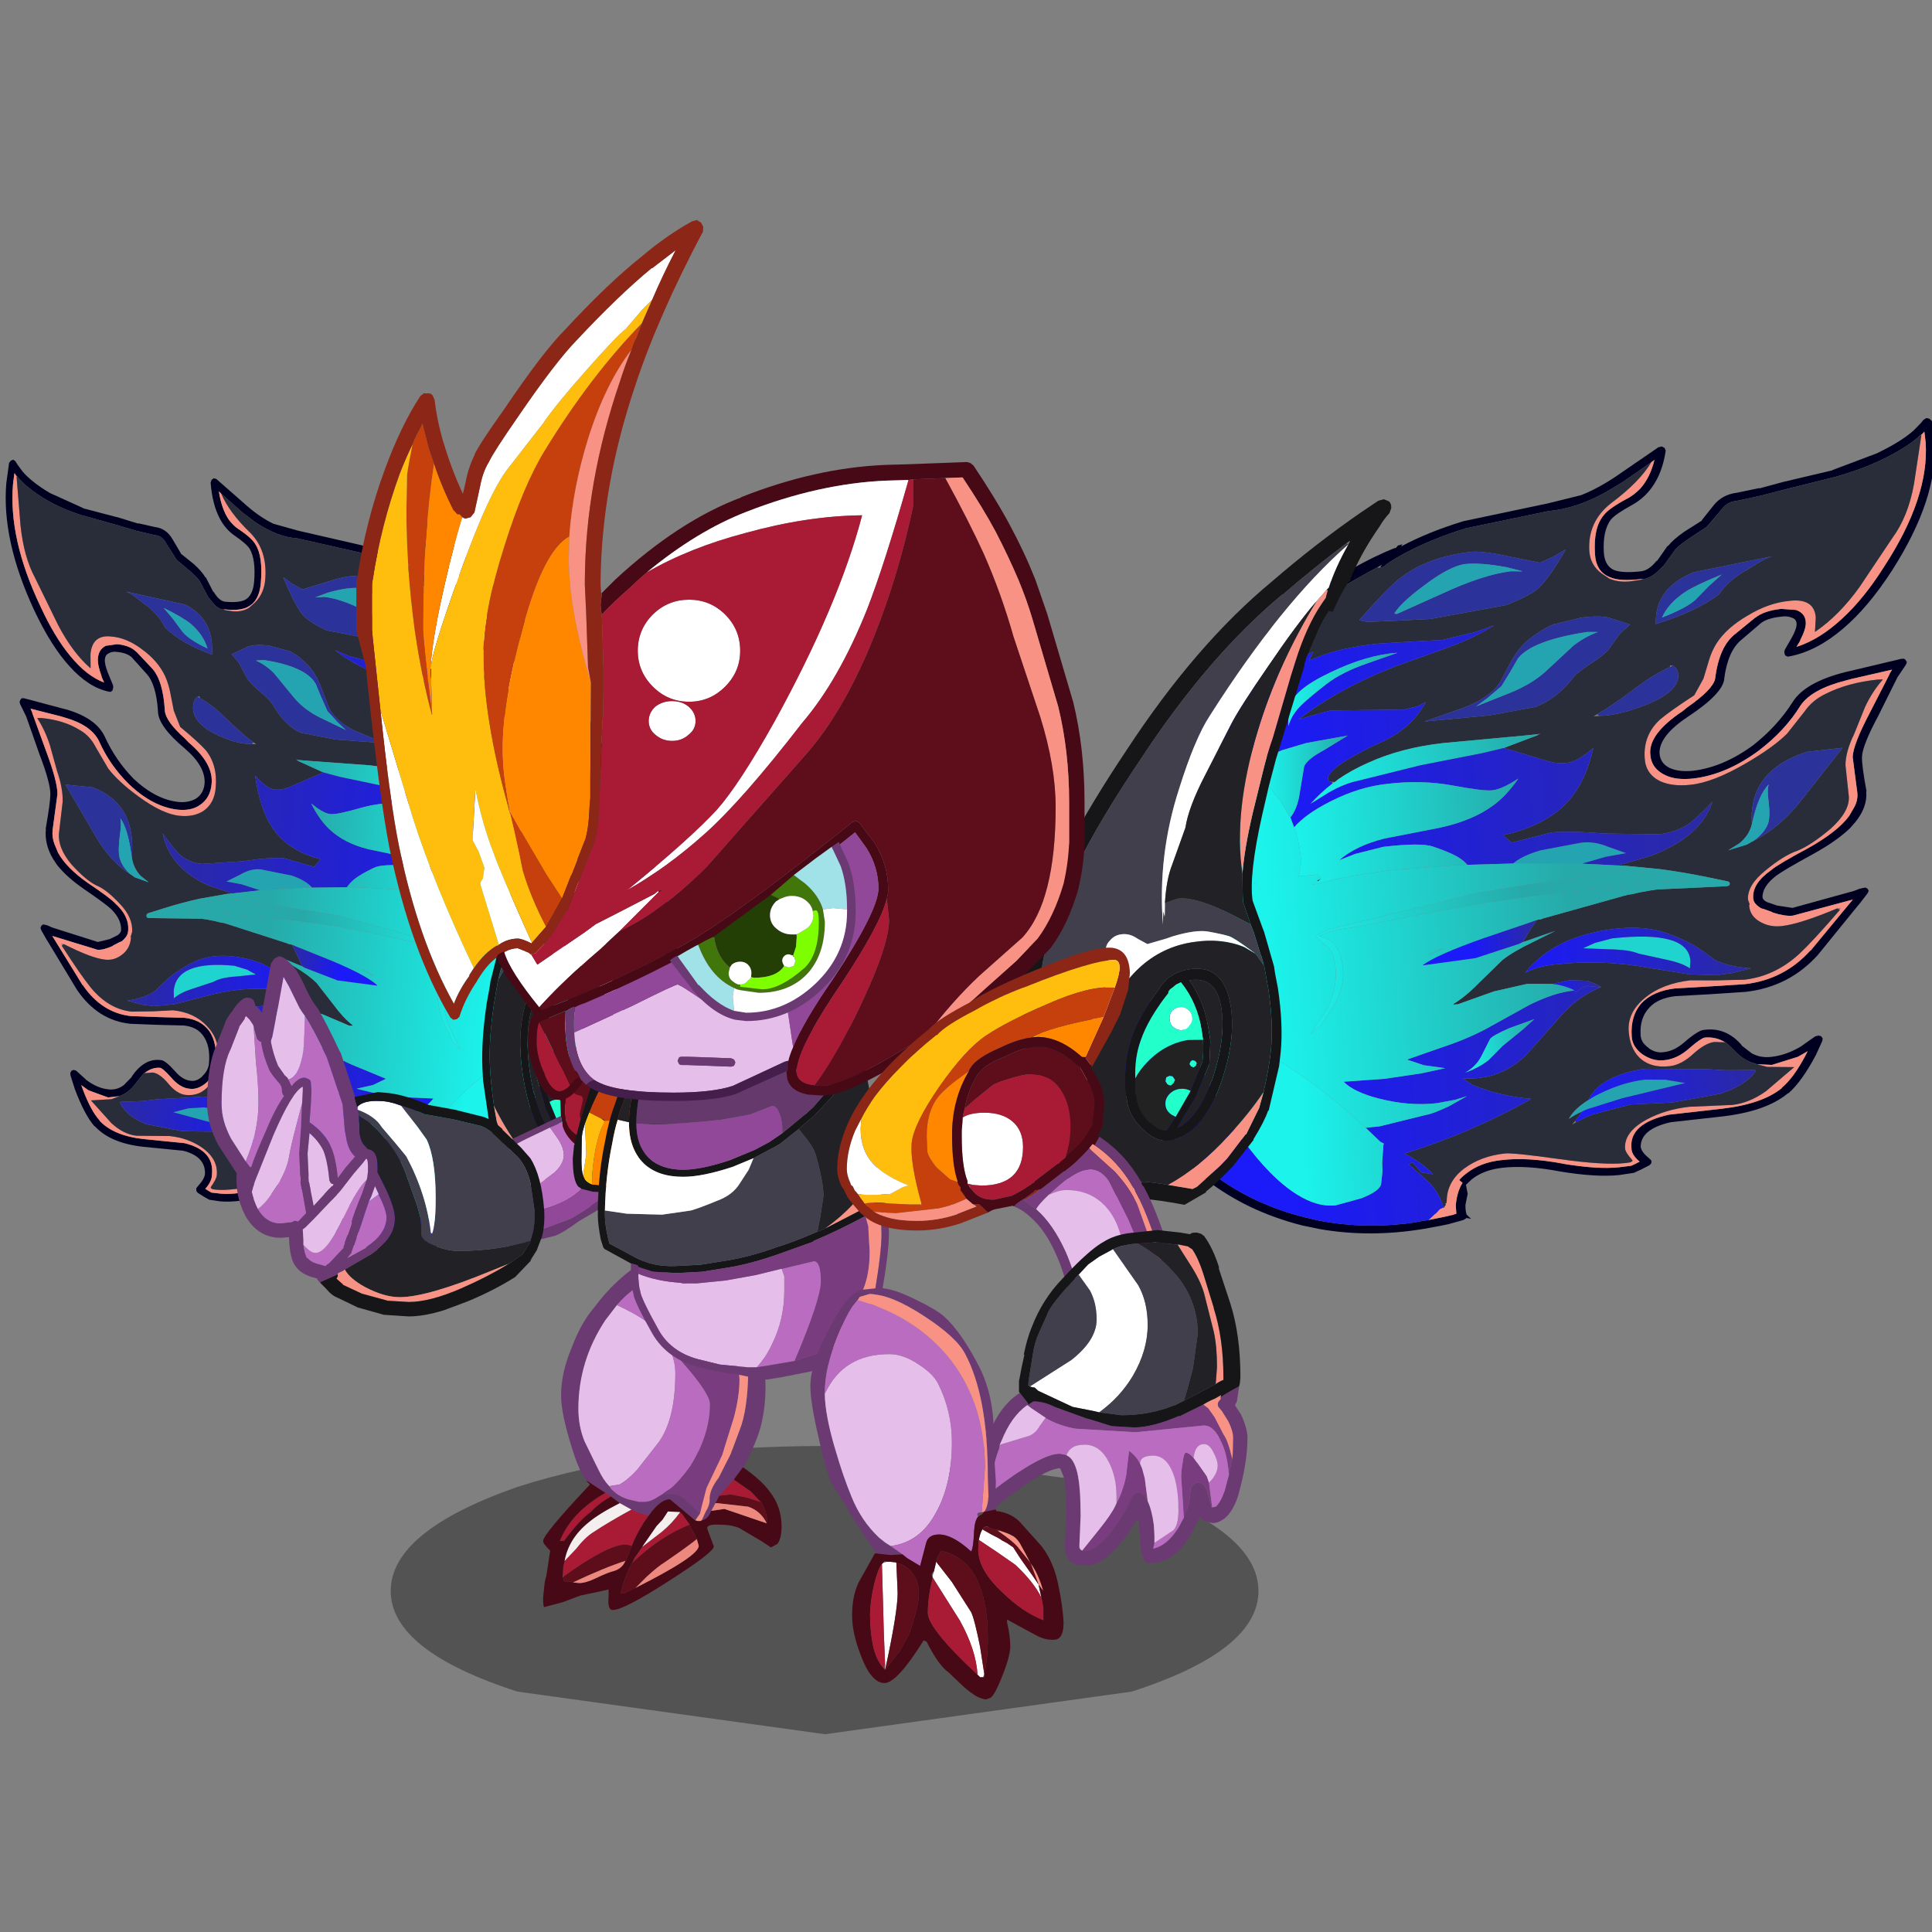 <svg xmlns:ffdec="https://www.free-decompiler.com/flash" xmlns:xlink="http://www.w3.org/1999/xlink" ffdec:objectType="frame" height="90" width="90" xmlns="http://www.w3.org/2000/svg"><rect width="100%" height="100%" fill="#808080" stroke="none"/><use ffdec:characterId="1" height="8.45" transform="matrix(.843 0 0 1.589 18.201 67.36)" width="47.95" xlink:href="#a"/><use ffdec:characterId="7" height="139.2" transform="matrix(-.223 -.033 -.044 .296 36.02 18.816)" width="169.9" xlink:href="#b"/><use ffdec:characterId="7" height="139.2" transform="matrix(.295 -.044 .044 .296 43.28 18.566)" width="169.9" xlink:href="#b"/><use ffdec:characterId="9" height="34.95" transform="matrix(.299 0 0 .299 22.6 47.65)" width="24.15" xlink:href="#c"/><use ffdec:characterId="11" height="56.1" transform="matrix(.299 0 0 .299 9.65 44.55)" width="52.55" xlink:href="#d"/><use ffdec:characterId="13" height="54.35" transform="matrix(.299 0 0 .299 25.3 58.75)" width="37.15" xlink:href="#e"/><use ffdec:characterId="15" height="56.75" transform="matrix(.299 0 0 .299 27.85 47.3)" width="45.35" xlink:href="#f"/><use ffdec:characterId="21" height="137.25" transform="matrix(.299 0 0 .299 16.6 10.25)" width="113.45" xlink:href="#g"/><use ffdec:characterId="23" height="60.45" transform="matrix(.299 0 0 .299 39 44.15)" width="53.45" xlink:href="#h"/><use ffdec:characterId="25" height="52.3" transform="matrix(.299 0 0 .299 45.45 57.3)" width="42.35" xlink:href="#i"/><use ffdec:characterId="27" height="64.1" transform="matrix(.299 0 0 .299 37.75 60)" width="39.45" xlink:href="#j"/><defs><linearGradient gradientTransform="matrix(.022 .001 -0 .004 67.95 49.7)" gradientUnits="userSpaceOnUse" id="m" spreadMethod="pad" x1="-819.2" x2="819.2"><stop offset="0" stop-color="#1bf3eb"/><stop offset="1" stop-color="#26a9a8"/></linearGradient><linearGradient gradientTransform="matrix(.042 .002 -.002 .024 78.1 48.8)" gradientUnits="userSpaceOnUse" id="n" spreadMethod="pad" x1="-819.2" x2="819.2"><stop offset="0" stop-color="#1b1af8"/><stop offset="1" stop-color="#2b2aa3"/></linearGradient><linearGradient gradientTransform="matrix(.029 .001 -.002 .021 61.9 93.85)" gradientUnits="userSpaceOnUse" id="o" spreadMethod="pad" x1="-819.2" x2="819.2"><stop offset="0" stop-color="#1bf3eb"/><stop offset="1" stop-color="#26a9a8"/></linearGradient><linearGradient gradientTransform="matrix(.022 .001 -.001 .009 64.05 58.55)" gradientUnits="userSpaceOnUse" id="p" spreadMethod="pad" x1="-819.2" x2="819.2"><stop offset="0" stop-color="#1bf3eb"/><stop offset="1" stop-color="#26a9a8"/></linearGradient><linearGradient gradientTransform="matrix(.021 .001 -.001 .005 96.6 83.4)" gradientUnits="userSpaceOnUse" id="q" spreadMethod="pad" x1="-819.2" x2="819.2"><stop offset="0" stop-color="#1b1af8"/><stop offset="1" stop-color="#2b2aa3"/></linearGradient><linearGradient gradientTransform="matrix(.004 0 -0 .001 86.2 86.7)" gradientUnits="userSpaceOnUse" id="r" spreadMethod="pad" x1="-819.2" x2="819.2"><stop offset="0" stop-color="#1b1af8"/><stop offset="1" stop-color="#2b2aa3"/></linearGradient><linearGradient gradientTransform="matrix(.011 0 -.001 .006 57.25 35.7)" gradientUnits="userSpaceOnUse" id="s" spreadMethod="pad" x1="-819.2" x2="819.2"><stop offset="0" stop-color="#1bf3eb"/><stop offset="1" stop-color="#26a9a8"/></linearGradient><linearGradient gradientTransform="matrix(.008 0 -.001 .007 49.6 48.55)" gradientUnits="userSpaceOnUse" id="t" spreadMethod="pad" x1="-819.2" x2="819.2"><stop offset="0" stop-color="#1bf3eb"/><stop offset="1" stop-color="#26a9a8"/></linearGradient><linearGradient gradientTransform="matrix(.006 0 -0 .004 76.35 78.45)" gradientUnits="userSpaceOnUse" id="u" spreadMethod="pad" x1="-819.2" x2="819.2"><stop offset="0" stop-color="#1b1af8"/><stop offset="1" stop-color="#2b2aa3"/></linearGradient><linearGradient gradientTransform="matrix(.069 -.013 .014 .061 104.8 60.7)" gradientUnits="userSpaceOnUse" id="v" spreadMethod="pad" x1="-819.2" x2="819.2"><stop offset="0" stop-color="#201f68"/><stop offset="1" stop-color="#19192c"/></linearGradient><linearGradient gradientTransform="matrix(.007 0 -0 .004 73.3 94.2)" gradientUnits="userSpaceOnUse" id="w" spreadMethod="pad" x1="-819.2" x2="819.2"><stop offset="0" stop-color="#1bf3eb"/><stop offset="1" stop-color="#26a9a8"/></linearGradient><linearGradient gradientTransform="matrix(.018 .001 -0 .004 97.85 104.7)" gradientUnits="userSpaceOnUse" id="x" spreadMethod="pad" x1="-819.2" x2="819.2"><stop offset="0" stop-color="#1b1af8"/><stop offset="1" stop-color="#2b2aa3"/></linearGradient><g id="b" transform="translate(0 18.55)"><use ffdec:characterId="2" height="115" transform="translate(10.85 5.65)" width="143.6" xlink:href="#k"/><use ffdec:characterId="3" height="104.15" transform="translate(0 7.3)" width="68.9" xlink:href="#l"/></g><g id="k" fill-rule="evenodd"><path d="m43.85 27.3 3.8-2.75q6.4-4.35 13.6-7.1 3.85-1.5 7.3-2.3v.05h.05l.1-.05.35-.3.75-.1-.15.15-.1.15q4.5-1.6 10.2-2.45l13.45-.8 5.3-.5q2.8-.65 5.85-2.1l7.2-3.5.55-.05.4.3.1.45q-1 3.3-2.95 5.3-1.5 1.55-3.55 2.3-2.7 1-3.5 1.7v-.05.05q-1.6 1.5-1.9 5-.15 2.05 1.2 2.9 1.25.7 4.2.8 1.2 0 2.55-1.25h.1l1.95-2.05h.1q.9-.85 2.8-1.8l2.95-1.3.05-.05h-.05l2.15-2q1.6-1.5 3.9-1.45l3.6-.2v.05l3.85-.45 7.8-.65.1-.05 7.2-1.55q4.05-1.25 6.25-2.7l1.25-.95.5-.45.5-.2.45.2.3.4-.05 3.2q-.75 8.85-9.55 18.9-4.55 5.15-8.95 7.85-4.5 2.8-8.75 3h-.4l-.35-.25-.05-.35v-.25l.15-.3 1.35-1.7q1-1.3 1.05-2.05.05-.7-.6-1-.65-.4-1.55-.4-2.2-.1-3.3.5l-3.45 2.15q-2.35 1.4-3.55 5.6v.05q-.6 2.25-6.55 5-4.8 2.25-5.15 4.9-.15 1.6 1.25 2.55 1.35.85 3.5.95 4.75.15 9.9-2.55 4.2-2.4 7.1-5.75 2.35-2.75 8.85-3.4l.7-.05 8.2-.7.45.05.2.2.15.4-.2.35-1.55 1.7-.05.05-3.85 5.5q-3.1 4.15-3.45 5.9-.25 1.3-.1 5.45l-.05.05q-.15 2.4-2.4 4.45l-.95.8q-2.4 1.7-6.35 3.15-4.9 1.8-6.1 2.45-2.45 1.35-2.65 3.05 0 .4.55.8l1.25.65.2.1h-.05l2.45.75 9.85-1.2.9-.2.55-.05h.45l.3.25.1.35-.25.35-1.3 1.25-1 .9-6.8 6.2q-5.2 4.25-12 4l-5.5-.45-5.4-.5q-2.75-.1-4.3 1.15-1.8 1.4-2 4.1-.1 1.15 1 2.15h-.05q1 .95 2.2.95 1.65.1 3.45-1.05 2.45-1.55 3.35-1.45 3.4.05 5.4 3.15l.05.15 1.35 1.4q1.25.95 2.95 1 2.4.1 5-1h-.05l2.3-1.15.5-.05.4.15.2.35-.1.4-1.3 2q-2.75 3.75-5.15 5.3h-.1q-3.7 2.25-10.55 2.05l-8.2-.3q-4.8.35-5.2 3.1 0 .8.9 1.8l.25.3.2.3-.1.4-.35.25-1.35.45-1.2.35h-2.3q-3.6-.15-9.05-1.9-5.15-1.8-8.9-1.9-2.85-.1-4.9 1.05l-1.1.75.05.1v.5l.05.8-.6 1.65q-.15.8-.05 1.55l.05.05.55.7-.7-.25-.05.05-.1.05-.4.15-2.45.3h-.05l-.85.05-2.85.1q-8.6.15-16.15-2.35l-2.6-.95q-4.2-1.75-7.75-4.15-6.25-4.25-10.55-10.65l-.15-.1-.05-.05q-9.25-11-9.3-25.65V75.5l-.05.15.1-2 .25-2.7.25.2v.35l-.1 1.95v.05l-.4 1.9 1.4.55v.75q.1 14.35 9.15 25l.05.05.1.2q5.25 7.85 13.7 12.35 1.95 1.05 4.05 1.9l1.9.75q6.8 2.4 14.45 2.5l1.7-.05h.85l2.8-.15 1.2-.1.15-.05h.1l.2-.05v-.15l.05-.65.05-.5q.45-2 1.55-3.3l-.45-.5q.5-.45 1.25-.85 2.45-1.4 5.75-1.25 4 .1 9.4 1.95h-.05q5.25 1.7 8.6 1.85l1.95.05.7-.2.7-.25-.3-.35q-.8-1.05-.65-1.95.2-3.8 6.55-4.25l8.4.3q6.25.2 9.65-1.8v-.05q2.05-1.25 4.35-4.35l.5-.7-.1.05-1.55.6-4.2.65-2.3-.45-.9-.45q-1.35-.8-2.35-2.3l-1.05-1.35h-.1q-1.3-1.1-3.05-1.2-.65.05-2.4 1.15-2.3 1.55-4.4 1.4-1.7-.05-3.2-1.4-1.4-1.4-1.25-3 .25-3.25 2.35-4.95 2.05-1.55 5.45-1.45l5.55.5 5.35.45q6.15.2 10.9-3.7v.05l7.7-6.9-9.65 1.1q-1.2-.05-3.05-.95v-.05l-1.2-.65-.45-.2q-1.1-.9-1-1.7v-.1q.2-2.25 3.4-3.85 1.2-.75 6.25-2.55 4.9-1.85 7.05-4l1-1.25q.75-1 .8-2.15l.1-5.6q.35-1.9 3.65-6.4l3.95-5.5v-.05l.5-.6-6.45.5-.9.1q-5.5.55-7.6 2.8-3 3.55-7.5 6-5.55 2.95-10.75 2.8-2.7-.1-4.25-1.15-2.05-1.35-1.85-3.6.2-3.15 5.95-5.85l.85-.5q4.35-2.15 4.95-3.75 1.35-4.9 4.15-6.45l3.45-2.05h.05q1.45-.85 4.15-.75l2.25.5q1.4.7 1.25 2.15-.1 1-1.3 2.65h.05l-.75.9q3.75-.6 7.7-3.3 3.8-2.55 7.65-7 8.6-9.65 9.3-18.2l.05-1.7-.45.35-.15.05-.1.05q-2.3 1.6-6.7 2.95-3.1.95-7.55 1.55h-.2l-7.8.75-3.7.4-3.9.25q-1.55-.1-2.6 1l-2.65 2.3-2.9 1.35q-1.6.75-2.45 1.4L109.7 24l-1.4 1q-1.1.65-2.1.65l-.2-.05q-3.5-.1-4.9-1-2.05-1.15-1.8-3.95.35-4.1 2.25-5.75.9-.9 3.95-2h.05q1.2-.45 2.25-1.25 1.8-1.5 2.85-4.1l-.55.3q-3.15 1.55-5 2.45l-2.8 1.15q-4.9 1.8-9.2 1.55l-13.1.75q-5.25.8-9.5 2.25-1.95.65-3.7 1.5l-.25.2-.5.15h-.3l.4-.4-.7.25q-9.3 3.35-18.9 7.95l-2.7 1.65M49 64.7l-.15-.1H49v-.05l.5-.2-.25.2-.15.1-.1.05m-2.9-1.2v-.1h.05l-.05.1m-32.2-1.25.05.15-.1-.1.05-.05" fill="#000021" transform="translate(-10.85 -5.65)"/><path d="m110.1 7.85.55-.3q-1.05 2.6-2.85 4.1-1.05.8-2.25 1.25h-.05q-3.05 1.1-3.95 2-1.9 1.65-2.25 5.75-.25 2.8 1.8 3.95 1.4.9 4.9 1v.05l-.25.05h-1.55q-1.85-.05-3.25-.9l-1.05-.95q-1.6-1.6-1.4-3.8.4-4.55 4.5-6.85 4.85-2.6 7.1-5.35m42.45 1.9.45-.35-.05 1.7q-.7 8.55-9.3 18.2-3.85 4.45-7.65 7-3.95 2.7-7.7 3.3l.75-.9H129q1.2-1.65 1.3-2.65.15-1.45-1.25-2.15l-2.25-.5q-2.7-.1-4.15.75h-.05l-3.45 2.05q-2.8 1.55-4.15 6.45-.6 1.6-4.95 3.75l-.85.5q-5.75 2.7-5.95 5.85-.2 2.25 1.85 3.6 1.55 1.05 4.25 1.15 5.2.15 10.75-2.8 4.5-2.45 7.5-6 2.1-2.25 7.6-2.8l.9-.1 6.45-.5-.5.6v.05l-3.95 5.5q-3.3 4.5-3.65 6.4l-.1 5.6q-.05 1.15-.8 2.15l-1 1.25q-2.15 2.15-7.05 4-5.05 1.8-6.25 2.55-3.2 1.6-3.4 3.85l-.05.05.05.05q-.1.8 1 1.7l.45.2 1.2.65v.05q1.85.9 3.05.95l9.65-1.1-7.7 6.9v-.05q-4.75 3.9-10.9 3.7l-5.35-.45-5.55-.5q-3.4-.1-5.45 1.45-2.1 1.7-2.35 4.95-.15 1.6 1.25 3 1.5 1.35 3.2 1.4 2.1.15 4.4-1.4 1.75-1.1 2.4-1.15 1.75.1 3.05 1.2l-1.65-.3q-1.45-.05-3.55 1.35-2.05 1.4-3.9 1.35-3.1-.1-4.6-2.15-1.15-1.65-.95-4.2.25-2.95 3.3-4.75 3-1.8 7.4-1.65l3.95.6 4.45.55q4.85.15 9.15-2.8 2.45-1.7 7.15-5.75v-.05l.2-.25h-.55q-6.15 1.55-8.95 1.45-1.8-.05-3.15-1.05-1.6-1.15-1.45-2.9l.1-.15-.15-.75q.2-2.25 3.4-4.1 3.15-1.9 5.4-2.3 2.25-.55 5.65-2.65 3.3-2.2 3.5-4.5l.2-4.9q.3-2.05 2.05-4.6l2.3-3.9q1.45-2.2 3.4-3.85l-.8-.1q-4.75-.2-8.35 1-2.2.65-3.7 2.25l-3.2 3q-2.45 1.8-7 3.6-5.5 2.2-9.05 2.05-2.85-.1-4.65-1.25-2.1-1.45-1.85-3.95.3-3.55 3.25-5.55 1.7-1.05 5.85-2.95l1.8-2.35 1.25-2.65q.65-1.4 1.6-2.5 1.9-2.15 5.45-3.55 3.45-1.45 6.7-1.3 4 .1 3.75 3.2l-.45 2.15h.05q4.05-1.95 7.85-5.85l6.2-6.8q2.95-2.95 4.6-7.85l2.25-7.3v-.05l.1-.1m-39.95 93.2 2.3.45 4.2-.65 1.55-.6.1-.05-.5.7q-2.3 3.1-4.35 4.35v.05q-3.4 2-9.65 1.8l-8.4-.3q-6.35.45-6.55 4.25-.15.9.65 1.95l.3.35-.7.25-.7.2-1.95-.05q-3.35-.15-8.6-1.85h.05q-5.4-1.85-9.4-1.95-3.3-.15-5.75 1.25-.75.4-1.25.85l.45.5q-1.1 1.3-1.55 3.3l-.05.5-.05.65v.15l-.2.05h-.1l-.15.05-1.2.1-2.8.15 1-.7.35-.2.55-.45.3-.15h.1l.3-.1v.1l.35-.4h.05v-.3h.15l.15-.6v-.05l.05-.2q.4-1.7 1.75-2.95.65-.6 1.55-1.1 2.9-1.55 6.65-1.4 1.3.05 8.25 2.1 6.95 2.05 10.25 2.15h.7l.35-.15v-.15q-.9-1.35-.85-1.95.2-2.55 3.95-3.95 3.2-1.15 6.95-1l6.65.7q2.7.1 5.55-1.35l4.9-3.05-4.15-.65-1.55-.65" fill="#f89285" transform="translate(-10.85 -5.65)"/><path d="m43.85 27.3 2.7-1.65q9.6-4.6 18.9-7.95v.05l.1.05.2.05h.3l.5-.15.25-.2q1.75-.85 3.7-1.5 4.25-1.45 9.5-2.25L93.1 13q4.3.25 9.2-1.55l2.8-1.15q1.85-.9 5-2.45-2.25 2.75-7.1 5.35-4.1 2.3-4.5 6.85-.2 2.2 1.4 3.8l1.05.95q1.4.85 3.25.9h1.55l.25-.05h.2q1 0 2.1-.65l1.4-1 2.15-2.2q.85-.65 2.45-1.4l2.9-1.35 2.65-2.3q1.05-1.1 2.6-1l3.9-.25 3.7-.4 7.8-.75h.2q4.45-.6 7.55-1.55 4.4-1.35 6.7-2.95l.15.05-2.25 7.3q-1.65 4.9-4.6 7.85l-6.2 6.8q-3.8 3.9-7.85 5.85h-.05l.45-2.15q.25-3.1-3.75-3.2-3.25-.15-6.7 1.3-3.55 1.4-5.45 3.55-.95 1.1-1.6 2.5l-1.25 2.65-1.8 2.35q-4.15 1.9-5.85 2.95-2.95 2-3.25 5.55-.25 2.5 1.85 3.95 1.8 1.15 4.65 1.25 3.55.15 9.05-2.05 4.55-1.8 7-3.6l3.2-3q1.5-1.6 3.7-2.25 3.6-1.2 8.35-1l.8.1q-1.95 1.65-3.4 3.85l-2.3 3.9q-1.75 2.55-2.05 4.6l-.2 4.9q-.2 2.3-3.5 4.5-3.4 2.1-5.65 2.65-2.25.4-5.4 2.3-3.2 1.85-3.4 4.1l.15.75-.1.15q-.15 1.75 1.45 2.9 1.35 1 3.15 1.05 2.8.1 8.95-1.45l.35.3q-4.7 4.05-7.15 5.75-4.3 2.95-9.15 2.8l-4.45-.55-3.95-.6q-4.4-.15-7.4 1.65-3.05 1.8-3.3 4.75-.2 2.55.95 4.2 1.5 2.05 4.6 2.15 1.85.05 3.9-1.35 2.1-1.4 3.55-1.35l1.65.3h.1l1.05 1.35q1 1.5 2.35 2.3l.9.45 1.55.65 4.15.65-4.9 3.05q-2.85 1.45-5.55 1.35l-6.65-.7q-3.75-.15-6.95 1-3.75 1.4-3.95 3.95-.05.6.85 1.95v.15l-.35.15h-.7q-3.3-.1-10.25-2.15t-8.25-2.1q-3.75-.15-6.65 1.4-.9.5-1.55 1.1-1.35 1.25-1.75 2.95l-.05.2v.05l-.15.6h-.15v.3h-.05l-.35.4v-.1q-.35-2.25-1.35-3.7l-.2-.35-1.2-1.45-.25-.3-1.4-1.65h.1q.3-.15.55-.2l1.1 1.75 1.8.55q-1.6-2.2-3.95-3.85 10.8-1.65 20.85-5.5-4.85-1.15-8.75-3.5l-1.4-1.25q5.9 1.3 10.65-2.35l5.75-4.8q2.3-2.05 5.35-3.2l1.6-.5.2.05-.1-.1-.7-.55-1.25-.7-2.7-.5-2.7.2-3.9-.6-5.35.4-5.85 1.15-.7-.05v-.1q2.05-.85 4.5-2.7l4.1-2.95Q77.55 80 80.8 79l3.7-1.2-5.05.95-.15-.05.75-.95 1.85-2.05.4-.05.15.05.15-.05h.1l.15-.05 13.2-1.65h.2l.2-.05h.75l1.3-.1 1.7-.05h1l10.85 1.1.35-.05.15-.2v-.25l-.2-.2-3-1.1q-3.7-1.35-7.2-2.35l-5.4-1.35-1.1-.2 4.25-.55q2.25-.25 5.3-1.45 2.95-1.2 4.75-3.1 1.2-1.2 1.8-2.55-2.75 2.15-4.2 2.9-2.1 1-4.8.9l-8.3-1.35q-5.4-1.25-8.25-1.4l-6.4.65-1.1-1.25.1-.1q6.8-.5 10.8-3.8 3.1-2.65 5-7.55-2.8 1.75-4.35 1.7-1.45-.05-2.85-.65l-2.45-1.15-4.2-1.95 5.55-1.2.45-.2-.5.05-2.15-.1-12.55-.7q-6.6-.25-12.05 1.3-2.75.75-5 1.85l-.6.35-.55-.1q-.5-.05-.45-.55.1-1.25 4.35-2.85 2.55-1 4.5-1.5 5.15-1.4 8-5.2l-1.35.45-2.15.2L54.9 38.7l-2.7.3-2.5.35q6.9-3.85 16.15-5.95l9.1-1.8q4.2-.95 7.15-2.25l-3.1.6-5.25.45-4.8-.45-5.1-.45q-6.15-.25-10.05.75l-1 .25-.05-.05v-.05l.8-1.15-3.25 1.1-12.4 4.5-.05-.2 1.1-1.55 2.4-3.15q1.3-1.65 2.5-2.75v.1m80.6-1.55q.85-.4 2.1-.65l-12.4.65q-6.45 1.55-7.05 7.1 6.55-1 10.4-3.1 1.9-2.05 5.05-3.2l1.9-.8m-38.3-6.6q-4.25-1.6-5.95-1.65-6.75-.25-11.55 2.4-2.05 1.15-7.3 5.55l1.2.45 4.2.45 5.65.55 12-.4q3.75-.85 5.3-1.8 2-1.35 5.2-5.4l-2 .8-2.3.65-4.45-1.6m9.7 11-4.55.4q-2 .5-4.25 1.8-1.5.9-2.95 2.65l-2.2 2.95Q81 39.2 79.3 40q-1.55.85-3.9 1.35l-6.3 1.2 10.25.55 7.25-.25q3.3-.7 6.3-3.45.9-.9 3.15-1.9 2.35-1.05 3.25-1.9l2.1-2.15 1.7-1.1-3.1-1.55q-1.35-.55-4.15-.65m.1 15.25-.6.25.9.05q3.05.4 7.55-.65 5.4-1.3 5.6-3.9.05-.65-.25-1.1l-.25-.3-.15-.1-.4-.1-.05.25q-2.75.75-6.2 2.65-4.1 2.2-6.15 2.95m21.4 20.45-.05.1q-.65 1.6-2.35 2.6l-1.85.8 3-.45.9-.35h.05q4.55-1.5 8.4-5.15l7.65-7.2-5.65-.2q-9.5 1.6-10.1 9.85M100 79.95q-2.8-1-6.1-1.1-9.55-.35-15 4.7 2.05-.7 4.65-.6 7.5.25 14.65 2.7l6 1.9 4.1.75h.1l2.45.05 3.05-.3q-3.5-.75-5.5-2.2-2.2-2.3-3.6-3.25-2.6-1.8-4.8-2.65m-16.7 27.8q1.3-.5 2.85-.85l6.05-.65 3.35.35 3.25.3 7.45-.25q4.2-.7 6.05-2.7l-.1-.15-4.6-.65-2.9-.6-4.9-.75-4.4-.7q-2.95-.1-5.45.65-2.95.9-4.2 2.85l-.35.15q-2.15 1-3.1 2.3.95-.5 2.25-.85l-1.3 1.3-.6.5.65-.25" fill="#292d3a" transform="translate(-10.85 -5.65)"/><path d="m124.45 25.75-1.9.8q-3.15 1.15-5.05 3.2-3.85 2.1-10.4 3.1.6-5.55 7.05-7.1l12.4-.65q-1.25.25-2.1.65m-57.5-.5.4.1 7.3-2.05q7-2.05 11.3-1.9l1.5.25.3.05-.2-.1-2.3-.95q-3.85-1.3-6.15-1.4-2.5-.1-7.2 2.5-3.55 1.9-4.9 3.4l-.05.05v.05m19.2-6.1 4.45 1.6 2.3-.65 2-.8q-3.2 4.05-5.2 5.4-1.55.95-5.3 1.8l-12 .4-5.65-.55-4.2-.45-1.2-.45q5.25-4.4 7.3-5.55 4.8-2.65 11.55-2.4 1.7.05 5.95 1.65m9.7 11q2.8.1 4.15.65l3.1 1.55-1.7 1.1-2.1 2.15q-.9.85-3.25 1.9-2.25 1-3.15 1.9-3 2.75-6.3 3.45l-7.25.25-10.25-.55 6.3-1.2q2.35-.5 3.9-1.35 1.7-.8 2.6-2.05L84.1 35q1.45-1.75 2.95-2.65 2.25-1.3 4.25-1.8l4.55-.4m2.1 2.6-1.7-.25q-8.7.05-11.25 2.5l-1.55 1.95-1.65 1.95-2.2 1.35-.05.05-2.1 1.1L83 40.1q3.35-.8 5.8-2.35l5.05-3.45q1.95-1.1 4.1-1.55m-1.7 12.95-.3-.3q2.05-.75 6.15-2.95 3.45-1.9 6.2-2.65l.45-.15.15.1.25.3q.3.45.25 1.1-.2 2.6-5.6 3.9-4.5 1.05-7.55.65m19.95-17.5 2.2-1.45q-4.3 1.05-6.05 1.85-2.85 1.35-4.15 3.4 3.95-.9 5.55-1.95l2.45-1.85m.85 40.35q2-.95 2.8-2.4.55-1.05.6-3.65 0-1.5.4-2.35-1.85 1.35-3.5 5.7.6-8.25 10.1-9.85l5.65.2-7.65 7.2q-3.85 3.65-8.4 5.15M77.2 41.45h.1l.15-.05-.25.05" fill="#2b339a" transform="translate(-10.85 -5.65)"/><path d="m87.45 21.65-1.5-.25q-4.3-.15-11.3 1.9l-7.3 2.05-.4-.1.05-.1q1.35-1.5 4.9-3.4 4.7-2.6 7.2-2.5 2.3.1 6.15 1.4l2.3.95-.1.05m10.5 11.1q-2.15.45-4.1 1.55l-5.05 3.45Q86.35 39.3 83 40.1l-5.55 1.3 2.1-1.1.05-.05 2.2-1.35 1.65-1.95L85 35q2.55-2.45 11.25-2.5l1.7.25m18.25-4.55-2.45 1.85q-1.6 1.05-5.55 1.95 1.3-2.05 4.15-3.4 1.75-.8 6.05-1.85l-2.2 1.45M90.15 68.05l-9.75-1.5-.85-.1q1.4-.95 4.5-1.4l6.5-.25q2.05.05 4.05 1.25l2.65 1.4-3.25.1-3.85.5m26.9.5H117l-.9.35-3 .45 1.85-.8q1.7-1 2.35-2.6l.05-.1q1.65-4.35 3.5-5.7-.4.85-.4 2.35-.05 2.6-.6 3.65-.8 1.45-2.8 2.4m-31.3 36.05q.8-.4 1.8-.7 3.85-1.25 7.4-1.15l3.2.5 2.95.95-10.15.9-4.75.75q-.9.1-1.65.35-1.3.35-2.25.85.95-1.3 3.1-2.3l.35-.15" fill="#24a4b0" transform="translate(-10.85 -5.65)"/><path d="m53.9 49.8.6-.35q2.25-1.1 5-1.85 5.45-1.55 12.05-1.3l12.55.7 2.15.1.05.15-5.55 1.2-3.4.3-9.85.45-9.95.95q-2.1.1-4.75 1.1l-3.25 1.4q1.8-1.5 3.95-2.7l.4-.15" fill="url(#m)" transform="translate(-10.85 -5.65)"/><path d="M58.3 119.4h-.85l-1.7.05q-7.65-.1-14.45-2.5l-1.9-.75q-2.1-.85-4.05-1.9-8.45-4.5-13.7-12.35l-.1-.2-.05-.05q-9.05-10.65-9.15-25v-.75q6.25 2.35 11.9 5.45l.05.4.15.8q1.6 7.6 4.5 14.75 3.2 7.75 6.9 12.3 2.75 3.35 5.45 4.6 1.5.7 3 .75l4.15-.5q3-.7 3.35-1.75l.5-1.9.15-1.35.6-2.7.1-.2-.5-.35-1.95-2.5 2.2.1 7.45-.7q1.05 0 3.7-.8l3.05-1.15-1.95.3-2.9.1q-4.35-.15-8.85-2.05-3.7-1.55-5.05-3.4l6.45.5h5.85l3.7-.25-3.25-.95-2.45-1.25 5.8-1.1q3.8-.65 7.1-1.8l7.25-2.7q4.15-1.35 7.2-1.2h.05l.25.3q1.1-.7 1.95-.7l1.9.5-1.6.5q-3.05 1.15-5.35 3.2L77.45 96q-4.75 3.65-10.65 2.35l1.4 1.25q3.9 2.35 8.75 3.5-10.05 3.85-20.85 5.5 2.35 1.65 3.95 3.85l-1.8-.55-1.1-1.75q-.25.05-.55.2h-.1l1.4 1.65.25.3 1.2 1.45.2.35q1 1.45 1.35 3.7l-.3.1h-.1l-.3.15-.55.45-.35.2-1 .7M43.75 44.5 44 44l-4.9-1.3-7.7-2v-.4q1.2-2 4.65-4.95 1.7-1.45 2.9-2.25l-1.1 1.55.05.2 12.4-4.5 3.25-1.1-.8 1.15v.05l.05.05-.1.05.1-.05 1-.25q3.9-1 10.05-.75l5.1.45 4.8.45 5.25-.45 3.1-.6q-2.95 1.3-7.15 2.25l-9.1 1.8q-9.25 2.1-16.15 5.95l2.5-.35 2.7-.3 11.35 1.55 2.15-.2 1.35-.45q-2.85 3.8-8 5.2-1.95.5-4.5 1.5-4.25 1.6-4.35 2.85-.05.5.45.55l.15.25q-2.15 1.2-3.95 2.7l3.25-1.4q2.65-1 4.75-1.1l9.95-.95 9.85-.45 3.4-.3 4.2 1.95 2.45 1.15q1.4.6 2.85.65 1.55.05 4.35-1.7-1.9 4.9-5 7.55-4 3.3-10.8 3.8l-.1.1 1.1 1.25 6.4-.65q2.85.15 8.25 1.4l8.3 1.35q2.7.1 4.8-.9 1.45-.75 4.2-2.9-.6 1.35-1.8 2.55-1.8 1.9-4.75 3.1-3.05 1.2-5.3 1.45l-4.25.55-5.5-1.1 3.85-.5 3.25-.1-2.65-1.4q-2-1.2-4.05-1.25l-6.5.25q-3.1.45-4.5 1.4l-7.1-.85q-.55-.85-1.45-1.55-1.1-.85-3.45-2.05-1.7-.9-7.65-1.1l-4.55.45-2.6.6q2.9-1.85 7.5-2.3l8.9-.4q5.15-.35 8.65-2.2 2.3-1.2 4.5-3.55l-1.3.55q-1.8.7-3 .65-1.35-.05-6-1.65-4.7-1.6-10-1.75-4.45-.2-9.25 1.4-4.1 1.35-6.2 3.15l-.35-1.6q1.3-1.2 2-3.55l1.3-4q.6-1.05 3.55-2.1l3.9-1.65-6.6.2-3.9.55-1.75.45-.95.35m7-7.5q1.3-.9 4.05-2.45 2.7-1.5 6.75-2.25l5-.95q-4.8-.4-10.9 1.5-6.15 1.85-6.95 4.3-.75 2.45-.7 2.95.8-1.8 2.75-3.1m-25.6 10.5v-.2l.1.05-.1.15M70.1 95.55q-1.05 1.35-2.75 2 2.35-.5 3.9-1.4l2.55-1.9 3.4-2 2.05-1.35-4 .8q-2.95.8-3.3 1.25l-1.85 2.6" fill="url(#n)" transform="translate(-10.85 -5.65)"/><path d="M35.15 88.45q-.7-3.05-1.25-6.3l-.25-1.45v-.1q-1.2-6.75-.95-9.55.3-3.75 4.95-14.15 2.7-6.05 4.35-9.2l.15.15-.1-.2.15-.2 1.25-2.15q-.45 1.25-.5 2.15 0 .5 2.1 4.05v.05l1.15 2.7.35 1.6.1.45q.4 2.4.2 4.95l-.3 1.2-.4.95h-.05v.1l2.85.15q.1 0 .25.15l.05.1.05.05.2.2v.2l-.5.2v-.1l-.15.15.15.1-.95.45 4.15-.4q4.8-.2 8.8-.05l9.1.65 2.35.25 7.1.85.85.1 9.75 1.5 5.5 1.1 1.1.2 5.4 1.35q3.5 1 7.2 2.35l3 1.1.2.2v.25l-.15.2-.35.05-10.85-1.1h-1l-1.7.05-1.3.1h-.75l-.2.05h-.2l-13.2 1.65-.15.05h-.1l-.15.05-.15-.05-.4.05-1 .2-7.75 1.4Q65.7 78.75 63.3 80l-.05.05 8.3.1 7.1-1.2.45-.15.35-.05 5.05-.95-3.7 1.2q-3.25 1-5.1 2.05L71.6 84q-2.45 1.85-4.5 2.7v.1l.7.05 5.85-1.15 5.35-.4 3.9.6q1.7.45 3.1 1.4v.1q-3.05-.15-7.2 1.2l-7.25 2.7q-3.3 1.15-7.1 1.8l-5.8 1.1 2.45 1.25 3.25.95-3.7.25H54.8l-6.45-.5q1.35 1.85 5.05 3.4 4.5 1.9 8.85 2.05l2.9-.1 1.95-.3-3.05 1.15q-2.65.8-3.7.8l-7.45.7-2.2-.1Q43.75 95 35.15 88.45M96.5 70.1l-.2-.05H80.55l-7.3.1-6.1.6-13.35 1.2-4.25.45-1.7.5-.15.05-.2.05-.25.05 1.95 2.25q.7 1.2.5 3.45-.25 2.95-2.15 5.7L44.35 88l1.9-1.15.7-.8 1.55-1.7q2.1-2.65 2.3-5.3.2-2.45-.45-3.8-.65-1.4-2.45-2.1l1.65-.4L51 72.6h3.6l12.2-.55 6.8-.2q8.55 0 15.35.25l17.6.8q-5.15-1.75-10.05-2.8m-56.55-5.5-.25.05.45-.05h-.2m-.6-1.05-.1-.05-.3.15.4-.1m-3.1 18.4-.2.15.45-.2-.25.05m-2.6-1.25H34q-.2-.25-.35 0m2.5-2.6q-.3.4 0 .85v-.85m9.55-15.8-.05.05h.05v-.05m0 26.25-.15-.05-.05.05.1.05.1-.05m-1.6-21.8.05.05.1-.05h-.15m22.6 11.1-2.3.65.1.2q.95-.4 2.3-.7l-.1-.15" fill="url(#o)" transform="translate(-10.85 -5.65)"/><path d="M24.25 81.4q5.7 3.15 10.9 7.05 8.6 6.55 15.55 15.3l1.95 2.5.5.35-.1.2-.6 2.7-.15 1.35-.5 1.9q-.35 1.05-3.35 1.75l-4.15.5q-1.5-.05-3-.75-2.7-1.25-5.45-4.6-3.7-4.55-6.9-12.3-2.9-7.15-4.5-14.75l-.15-.8-.05-.4M42 47.7l-.1-.55.35-.95-.2 1.2v.25l.1.2-.15-.15m30.45 17.9-2.35-.25-9.1-.65q-4-.15-8.8.05l-4.15.4.95-.45.1-.05.15-.1.25-.2v-.2l-.2-.2-.05-.05-.05-.1q-.15-.15-.25-.15l-2.85-.15.05-.1.4-.95.3-1.2q.2-2.55-.2-4.95l-.1-.45q2.1-1.8 6.2-3.15 4.8-1.6 9.25-1.4 5.3.15 10 1.75 4.65 1.6 6 1.65 1.2.05 3-.65l1.3-.55q-2.2 2.35-4.5 3.55-3.5 1.85-8.65 2.2l-8.9.4q-4.6.45-7.5 2.3l2.6-.6 4.55-.45q5.95.2 7.65 1.1 2.35 1.2 3.45 2.05.9.7 1.45 1.55m-23.6-1 .15-.15v.15h-.15m47.65 5.5q4.9 1.05 10.05 2.8l-17.6-.8q-6.8-.25-15.35-.25l-6.8.2-12.2.55H51l-1.45.15-1.65.4q1.8.7 2.45 2.1.65 1.35.45 3.8-.2 2.65-2.3 5.3l-1.55 1.7-.7.8-1.9 1.15 3.2-3.55q1.9-2.75 2.15-5.7.2-2.25-.5-3.45l-1.95-2.25.25-.05.2-.05.15-.05 1.7-.5 4.25-.45 13.35-1.2 6.1-.6 7.3-.1H96.3l.2.05m-56.55-5.5h.2l-.45.05.25-.05m-.6-1.05-.4.1.3-.15.1.05m-6.65 1.7.5-.05-.25.2-.25-.15m3.45 12.85v.85q-.3-.45 0-.85m-2.5 2.6q.15-.25.35 0h-.35m2.6 1.25.25-.05-.45.2.2-.15m-10.55-6.3h-.05q.1-.2.1.05l-.05-.05m20-13.35v.05h-.05l.05-.05m-1.6 4.45h.15l-.1.05-.05-.05m1.6 21.8-.1.05-.1-.05.05-.05.15.05m21-10.7.1.15q-1.35.3-2.3.7l-.1-.2 2.3-.65" fill="url(#p)" transform="translate(-10.85 -5.65)"/><path d="M96.85 83.2q-1.4-.85-4.55-1.35l-3.9-.75 2-.55 2.7-.3q12 .45 11.6 5.25l-.25 1.15q-1.1-1-3.25-1.8l-4.35-1.65" fill="#1fd3ce" transform="translate(-10.85 -5.65)"/><path d="m96.85 83.2 4.35 1.65q2.15.8 3.25 1.8l.25-1.15q.4-4.8-11.6-5.25l-2.7.3-2 .55 3.9.75q3.15.5 4.55 1.35m3.15-3.25q2.2.85 4.8 2.65 1.4.95 3.6 3.25 2 1.45 5.5 2.2l-3.05.3-2.45-.05h-.1l-4.1-.75-6-1.9q-7.15-2.45-14.65-2.7-2.6-.1-4.65.6 5.45-5.05 15-4.7 3.3.1 6.1 1.1" fill="url(#q)" transform="translate(-10.85 -5.65)"/><path d="m82.9 85.9 2.7-.2 2.7.5 1.25.7.7.55.1.1-.2-.05-1.9-.5q-.85 0-1.95.7l-.25-.3-.05-.1q-1.4-.95-3.1-1.4" fill="url(#r)" transform="translate(-10.85 -5.65)"/><path d="M50.75 37Q48.8 38.3 48 40.1q-.05-.5.7-2.95.8-2.45 6.95-4.3 6.1-1.9 10.9-1.5l-5 .95q-4.05.75-6.75 2.25-2.75 1.55-4.05 2.45" fill="url(#s)" transform="translate(-10.85 -5.65)"/><path d="m43.45 45.3.05-.1.05-.25.2-.45.95-.35 1.75-.45 3.9-.55 6.6-.2-3.9 1.65q-2.95 1.05-3.55 2.1l-1.3 4q-.7 2.35-2 3.55l-1.15-2.7v-.05q-2.1-3.55-2.1-4.05.05-.9.5-2.15" fill="url(#t)" transform="translate(-10.85 -5.65)"/><path d="m81.9 75.7-1.85 2.05-.75.95-.05.05-.15.05-.45.15-7.1 1.2-8.3-.1.05-.05q2.4-1.25 9.85-2.7l7.75-1.4 1-.2" fill="url(#u)" transform="translate(-10.85 -5.65)"/><path d="m79.3 78.7.15.05h-.2l.05-.05" fill="url(#v)" transform="translate(-10.85 -5.65)"/><path d="m70.1 95.55 1.85-2.6q.35-.45 3.3-1.25l4-.8-2.05 1.35-3.4 2-2.55 1.9q-1.55.9-3.9 1.4 1.7-.65 2.75-2" fill="url(#w)" transform="translate(-10.85 -5.65)"/><path d="M85.75 104.6q1.25-1.95 4.2-2.85 2.5-.75 5.45-.65l4.4.7 4.9.75 2.9.6 4.6.65.1.15q-1.85 2-6.05 2.7l-7.45.25-3.25-.3-3.35-.35-6.05.65q-1.55.35-2.85.85l-.05-.25 1.3-1.3q.75-.25 1.65-.35l4.75-.75 10.15-.9-2.95-.95-3.2-.5q-3.55-.1-7.4 1.15-1 .3-1.8.7" fill="url(#x)" transform="translate(-10.85 -5.65)"/></g><g id="l" fill-rule="evenodd"><path d="m64.1 8.9 2.95-1.4.9-.1.75.45q.3.4.2.95v.1l-.4.75q-1.1.9-1.85 1.85-3.6 3.8-5.75 7.5h.05l-.1.2q-.3.15-.4.25-1.4 1.6-2.9 3.95l.1.1h-.2q-.35 0-.55-.2-1.55 1.65-2.9 4.05h-.1v.1l-1.3 2.15q-.3.35-.45.85l-.3.55h.1L46.6 42.25l-1.3 2.7-1.7 3.95-1.7 4.3q-3.45 8.9-3.45 13l.95 4.6.1.4.75 5.6v1.05l.1 2.4q0 5.75-1.05 9.95l-.55 2.05-2.65 6.65H36q-.75 1.5-2.9 4.05v.1l-3.55 3.35-.2.2q-2.9 2.25-4.85 3.35h.1l-.1.1-3.55 1.4q-4.4-1.5-5.9-1.75h-.1l-7.8-2.1v-.05q-.65-.2-1.3-.6l-1.95-1.6-.3-.55-1.95-5.5h.1Q.6 97.15.05 85.8t4.4-21.25q4.7-9.85 18-24.45 13.1-14.65 26.3-22.6 7.6-4.8 15.35-8.6m-2.7 4.65.4-.55-.6.3q-5.6 3-11.05 6.45h-.1q-12.8 7.75-25.65 22.1Q11.4 56 6.8 65.65 2.1 75 2.65 85.7q.6 10.5 1.4 12.45v.1q.7 1.5 2 5.55L8 105.1l7.5 2.05v-.1q1.05.2 3.35.95l3.7 1.2.75-.25 4-2.65 1.3-1L32 102h.1l2.6-3.75 1.05-2.35q1.4-3.55 2.05-6.1 1.05-4 1.05-9.55l-.1-3.55-.2-1.7-.1-.35-.55-3.55-.3-1.3-.65-3.6.1-1.1.45-3.3q.85-3.75 3-9.15l2.55-6.2q1.1-2.7 2.25-4.85l4.2-9.1 1.05-2.15q2.5-5.15 5.35-8.25l.8-.85.5-1.15.2-.35q1.5-3 4-6.2m-33.8 72.9v-1.4q0-4.4-2.1-7.95l-.8.25-.65.4q-.5.2-.7.55l-.05.2q-3.7 3.45-5.35 6.65-1.35 2.5-1.7 5.7-.3 1.5-.3 3.2 0 2.15 1.5 4h.1q1.05 1.4 2.25 1.6l1.8-1.95 2.9-3.65.1-.2L27 89.8q.4-1.3.6-3.35M14.45 94.6v-.55q0-5.45 2.15-9.55 1.7-3.3 5.45-6.95.4-.55 1.15-1.05h-.1q.45-.35 1-.55 1.4-.65 2.9-.65 5.65-.1 5.65 6.75 0 5.35-3.4 11.7-4.1 7.5-9.15 7.4h-.5q-1.75-.2-3.25-2.15-1.7-2.05-1.9-4.4M26.85 77q1.85 3.65 1.85 8.05v1.8l-.65 3.35v.1l-2.55 4.2-.25.5-2.45 2.95-1.2 1.5q3.35-1 6.35-6.45v.1q3.2-6.1 3.2-11.05 0-5.15-4.3-5.05" fill="#161619" transform="translate(0 -7.3)"/><path d="m61.2 13.3.2.25q-11.7 7.5-25.3 23.15-2.8 3.1-6.45 10.6-4.85 9.75-5.6 20.5l.35-2.05.1.85.1-.5.25-1.55 2-.4q2.9 0 8.4 3.95l2.35 1.7.3 1.3.55 3.55.1.35.1 1.15v.15l.05.1-1-1.95-.65-.65q-2.35-2.35-3.1-2.7-1.2-.55-3-1.15-1.85-.65-5.7-.1l-1.05.2-3 .4-1.4-1.05q-1.1-1.05-2.45-1.05-1.1 0-1.85.7-.95.65-.95 2.05l.4 1.85.55 1.25q-2.25 1.65-5.25 8.05-3.2 6.8-3.2 11.4l.2 2.15q-.25.95-.35 2-.6 2.8-.85 6-1.3-4.05-2-5.55v-.1q-.8-1.95-1.4-12.45Q2.1 75 6.8 65.65q4.6-9.65 17.6-23.8 12.85-14.35 25.65-22.1h.1Q55.6 16.3 61.2 13.3M24.4 66.1l.1.7v-.2l-.1-.5" fill="#403f4b" transform="translate(0 -7.3)"/><path d="m57.2 20.1-.5 1.15-.8.85q-2.85 3.1-5.35 8.25L49.5 32.5l-4.2 9.1q-1.15 2.15-2.25 4.85l-2.55 6.2q-2.15 5.4-3 9.15 0-9.75 5.65-21.65 4.65-9.8 12-18.55L57 20.05l.2.05M35.75 95.9l-1.05 2.35-2.6 3.75H32l-3.4 3.3-1.3 1-4 2.65-.75.25-3.7-1.2q5.2-1.9 10.5-6.2 3.65-2.9 6.4-5.9" fill="#f89285" transform="translate(0 -7.3)"/><path d="M61.4 13.55q-2.5 3.2-4 6.2l-.4.3-1.85 1.55q-3.5 3-8.9 8.85-5.45 5.8-7.15 8.2l-5.05 7.05q-3.35 4.6-4.3 7.7l-2.9 5.4q-1.25 2.15-2 5.75l-.25 1.55-.1.5-.1-.85-.35 2.05q.75-10.75 5.6-20.5 3.65-7.5 6.45-10.6 13.6-15.65 25.3-23.15M7.25 95.8l-.2-2.15q0-4.6 3.2-11.4 3-6.4 5.25-8.05l-.55-1.25-.4-1.85q0-1.4.95-2.05.75-.7 1.85-.7 1.35 0 2.45 1.05l1.4 1.05 3-.4 1.05-.2q3.85-.55 5.7.1 1.8.6 3 1.15.75.35 3.1 2.7l.65.65-1.6-1.3q-3.25-1.95-7.75-1.95-9.95 0-16.2 11.15-3.3 5.8-4.9 13.45M24.7 80.9q.75 0 1.2.5.55.55.55 1.3t-.55 1.2q-.45.6-1.2.6t-1.35-.6q-.45-.45-.45-1.2t.45-1.3q.6-.5 1.35-.5" fill="#fff" transform="translate(0 -7.3)"/><path d="m37.5 61.8-.45 3.3-.1 1.1.65 3.6-2.35-1.7q-5.5-3.95-8.4-3.95l-2 .4q.75-3.6 2-5.75l2.9-5.4q.95-3.1 4.3-7.7l5.05-7.05q1.7-2.4 7.15-8.2 5.4-5.85 8.9-8.85-7.35 8.75-12 18.55-5.65 11.9-5.65 21.65M38.55 75l.2 1.7.1 3.55q0 5.55-1.05 9.55-.65 2.55-2.05 6.1-2.75 3-6.4 5.9-5.3 4.3-10.5 6.2-2.3-.75-3.35-.95v.1L8 105.1l-1.95-1.3q.25-3.2.85-6 .1-1.05.35-2 1.6-7.65 4.9-13.45Q18.4 71.2 28.35 71.2q4.5 0 7.75 1.95l1.6 1.3 1 1.95-.05-.1v-.15l-.1-1.15m-24.1 19.6q.2 2.35 1.9 4.4 1.5 1.95 3.25 2.15h.5q5.05.1 9.15-7.4 3.4-6.35 3.4-11.7 0-6.85-5.65-6.75-1.5 0-2.9.65-.55.2-1 .55h.1q-.75.5-1.15 1.05-3.75 3.65-5.45 6.95-2.15 4.1-2.15 9.55v.55M26.85 77q4.3-.1 4.3 5.05 0 4.95-3.2 11.05V93q-3 5.45-6.35 6.45l1.2-1.5L25.25 95l.25-.5 2.55-4.2v-.1l.65-3.35v-1.8q0-4.4-1.85-8.05" fill="#222126" transform="translate(0 -7.3)"/><path d="M16.25 90.85q.85-1.2 2.25-2.25 3.2-2.45 6.95-2.45l2.15.3q-.2 2.05-.6 3.35l-2.4 4.05-.1.2q-.75-.55-1.7-.55-1 0-1.75.65t-.75 1.6q0 .9.75 1.55l.55.4-1.8 1.95q-1.2-.2-2.25-1.6h-.1q-1.5-1.85-1.5-4 0-1.7.3-3.2m4.8 1.6q.25.3.55.3l.45-.3.3-.45-.3-.6-.45-.15-.55.15-.2.6.2.45m4.85-2.15.2-.4-.2-.35-.4-.2-.35.2-.2.35.2.4.35.2.4-.2" fill="#222" transform="translate(0 -7.3)"/><path d="m27.6 86.45-2.15-.3q-3.75 0-6.95 2.45-1.4 1.05-2.25 2.25.35-3.2 1.7-5.7 1.65-3.2 5.35-6.65l.05-.2q.2-.35.7-.55l.65-.4.8-.25q2.1 3.55 2.1 7.95v1.4m-6 11.25-.55-.4q-.75-.65-.75-1.55 0-.95.75-1.6.75-.65 1.75-.65.95 0 1.7.55l-2.9 3.65m3.1-16.8q-.75 0-1.35.5-.45.55-.45 1.3t.45 1.2q.6.6 1.35.6.75 0 1.2-.6.55-.45.55-1.2t-.55-1.3q-.45-.5-1.2-.5m1.2 9.4-.4.2-.35-.2-.2-.4.2-.35.35-.2.4.2.2.35-.2.4m-4.85 2.15-.2-.45.2-.6.55-.15.45.15.3.6-.3.45-.45.3q-.3 0-.55-.3" fill="#22ffca" transform="translate(0 -7.3)"/></g><g id="y" fill-rule="evenodd"><path d="m18.7.75.1.2.3.45 1.6 2.65q-2 1.5-2.9 3.05-.95 1.6-1.7 4.05L14.9 15q-.3-.65 0-1.5l.35-1.5q0-.55-.35-.65-.85-.2-1.05-.4l-1.2-1.2.1-.5q.15-1.75 1.3-3.15l1.6-3.1q1.2-1.8 3.05-2.25" fill="#5e0d1a"/><path d="M14.25 17.5q-1.05-.75-1.35-1.4-.45-.9-.45-3l.2-3.35 1.2 1.2q.2.2 1.05.4.35.1.35.65l-.35 1.5q-.3.85 0 1.5l-.1.35-.55 2.15" fill="#a81b35"/><path d="m11.8 14.5-.1-3q0-4.45 2.25-7.75 1.7-2.35 4.2-3.75l.55.75Q16.85 1.2 15.65 3l-1.6 3.1q-1.15 1.4-1.3 3.15l-.1.5-.2 3.35q0 2.1.45 3 .3.65 1.35 1.4l-.3 1.35q-1.6-1.4-1.95-3.1v-.3l-.2-.95" fill="#480916"/><path d="m21.35 5.55 1.2 5.6q.4 1.4.65 4.4l-2.9-.35-1.5.05h-.25v-.15l-.5-.2-1.85-.95.45-1.1q2.45-5.55 4.7-7.3" fill="#c6400e"/><path d="m23.2 15.55.2 2.15q.75 4.8.75 6.65v.3l-2.8.45-2.8.3-1.9-.2v-.45q0-2.1.55-5.1.7-3.15 1.35-4v-.4h.25l1.5-.05 2.9.35" fill="#ff8700"/><path d="m16.2 13.95 1.85.95.5.35v.4q-.65.85-1.35 4-.55 3-.55 5.1v.45q-.75-.3-1.1-.75l-.3-.65.5-3.3-.2-4.85.2-.55.45-1.15" fill="#ffbe0d"/><path d="m15.55 15.65.2 4.85-.5 3.3q-.25-.85-.25-2.35l.05-3.55.1-.85.4-1.4" fill="#fff"/><path d="m20.7 4.05.45 1 .1.3.1.2q-2.25 1.75-4.7 7.3l-.45 1.1-.45 1.15-.2.55-.4 1.4-.1.85-.05 3.55q0 1.5.25 2.35l.3.65q.35.45 1.1.75l1.9.2 2.8-.3 2.8-.45v1.1l-1.2.2-.85.2-.65.1-2.25.15h-.3l-2.15-.1-1.75-.45-.5-.35q-.85-.95-.85-4.4l.2-2 .1-.25.3-1.35.55-2.15.1-.35 1.2-3.85q.75-2.45 1.7-4.05.9-1.55 2.9-3.05" fill="#161619"/><path d="m21.45 26.25-3.2 2.5-3.65 2.15q-2.45 1.8-3.65 2.25l-7.2 1.8-.4-2.05 5.8-.85 4.05-1.5q.85-.4 3.25-2l1.6-1.1 1.15-1.05 2.25-.15m-20.8-4.6L0 20.35Q2.25 19 4.4 18l7.4-3.5.2.95-1.9.85L6.55 18q-2.9 1.4-5.9 3.65" fill="#6c3a72"/><path d="m3.35 32.9-.45-2.75 5.7-1Q13 28 15 25.85l1.75.45 2.15.1h.3l-1.15 1.05-1.6 1.1q-2.4 1.6-3.25 2l-4.05 1.5-5.8.85" fill="#914899"/><path d="m2.9 30.15-.4-3.85 3-.35 2.75-.75 2.5-1.85q1.5-1.35 1.5-2.75 0-1.2-.95-2.6l-1.2-1.7 1.9-.85v.3q.35 1.7 1.95 3.1l-.1.25-.2 2q0 3.45.85 4.4l.5.35q-2 2.15-6.4 3.3l-5.7 1" fill="#ba6cc0"/><path d="M2.5 26.3v-.05l-.1-.3q-.15-1.3-1.4-3.65l-.25-.55-.1-.1q3-2.25 5.9-3.65l3.55-1.7 1.2 1.7q.95 1.4.95 2.6 0 1.4-1.5 2.75l-2.5 1.85-2.75.75-3 .35" fill="#e5bfea"/></g><g id="z" fill-rule="evenodd"><path d="m17.7 50.95-.15-.1-.4-.55v-.1l-.65-.2h-.1q-1.75-.55-2.5-1.55-1.05-1.15-1.15-4.7l-1.3.1q-3.55 0-5.55-3.5v-.05q-1.55-2.95-1.3-6.5l-2.8-4.3Q0 26.25 0 22.95q0-6.1 1.5-9.2v-.1l1.25-3.15q.1-.65 1.3-2.15l.1-.2q1.4-1.9 2.25-1.7.45 0 .85.4l.25.75v.1l.55.45.5.65.1-.65 1.3-7.05.45-.65.3-.25.65-.2.55.2q1.9 1.3 2.9 3.65v-.1q1.25 2.8 1.9 3.65l.55.75q1.4 2.35 3.45 6.75l.1.1 2.25 6.9h-.1l.4 1.5h.1v.5l.2.9.05 2.2q.1 1.85.95 2.6l.4.45h.05q1.45.2 1.45 2.65v.95l1.4 2.8q1.3 2.9 1.3 4.3.1 3.1-3.75 5.7l-4.05 2.35-.25.2-.75.35-.1.1v.1l-2.7 1.2.05.2M48.9 29.8h.1-.1m1.5 17.5.3-.3-.3.4v-.1M7.25 10.95l-.1-.3-.55-.8-.5-.5H6l-.15.3v.1L5 10.95v.1L3.65 14.5l-.05.1q-1.35 2.75-1.35 8.35 0 2.7 1.5 5.5L6 31.95l.65.85.1.15.1-.05q.75-2.25 2.25-5.55 1.5-3.65 2.9-5.6l-.2-.2-.15-.5q.1-.8-.6-1.5L11 19.5q-1.15-1.35-1.35-1.9-.85-1.95-1.2-3.95v-.35h-.2l-.45-.4-.2-.65-.35-1.3m7.95-1.7-.4-.55-.35-.55-1.7-3.45-.85-1.5-.9 4.95-.85 4.4-.2.55v.3q.35 1.85 1.1 3.65l1.05 1.5.4.35.15.3.5 1.05q1.1-1.4 2.05-1.35l.3.1.25.1.3.2.1.25.1 1.25v.1l-.1 2.25-.2 2.7q2.45 1.7 3.35 3.85.75 1.7 1.05 4.85l1.2-1.6 1.5-1.75q-1.1-.95-1.4-3l-.2-1.05-.35-4.1-2.45-7.3q-2.05-4.35-3.45-6.5m9.65 25.6.1-.45.1-.85v-.85q0-.95-.2-1.15h-.1l-.45.6-1.5 1.75-2.25 2.9-3.85 4.05-1.4 1.4-.4.3.1 1.65v.75q.2 1.4.55 2.05h.1q.5.6 1.4.85l1.4.4q.2-.3.5-.4l2.35-2.5h-.1l1.4-3.95h-.1q.3-1.2 1.7-4.6l.65-1.95m1.85 2.25V37l-.55-1.2-.55 1.55-.4.85-.55 1.6-.65 2-1.5 4.3v.1l-.65.8 3-1.65h-.1q3.1-2.05 3.2-4.6 0-1.2-1.25-3.65M14.8 22.85l.1-1.95v-.6q-1.65.75-4.6 7.6l-2.9 7.25-.35 1.3-.1.25q.3 1.35.95 2.65v-.1.1q1.3 2.25 3.55 2.25l1.7-.2.45-.2h.2l.35.1.1-.1L15.4 40l-.85-4.8-.2-4.5.3-4.3v-.35l.15-3.2m.85 7.95.2 4.25.75 3.8 2.8-3.05h.1l.2-.3-.4-.1-.25-.45q-.3-3.1-.95-4.7-.75-1.5-2.15-2.7l-.3 3.15v.1" fill="#6c3a72"/><path d="m7.25 10.95.35 1.3.2.65.45.4h.2v.35q.35 2 1.2 3.95.2.55 1.35 1.9l.05.05q.7.7.6 1.5l.15.5.2.2q-1.4 1.95-2.9 5.6-1.5 3.3-2.25 5.55l-.2-.1-.65-.85q2-4.7 2-9.1 0-2.9-.4-6.35l-.35-5.55m7.95-1.7q1.4 2.15 3.45 6.5l2.45 7.3.35 4.1.2 1.05q.3 2.05 1.4 3l-1.5 1.75-1.2 1.6q-.3-3.15-1.05-4.85-.9-2.15-3.35-3.85l.2-2.7.1-2.25v-.1l-.1-1.25-.1-.25-.3-.2-.25-.1-.3-.1q-.95-.05-2.05 1.35l-.5-1.05q2-.55 2.45-5.6l.1-4.35m9.65 25.6-.65 1.95q-1.4 3.4-1.7 4.6h.1l-1.4 3.95h.1l-2.35 2.5q-.3.1-.5.4l-1.4-.4q-.9-.25-1.4-.85h-.1q-.35-.65-.55-2.05l.5.5q.75.75 1.4.75 1.75 0 4.4-5.65 2.25-4.6 3.55-5.7m1.85 2.25q1.25 2.45 1.25 3.65-.1 2.55-3.2 4.6h.1l-3 1.65.65-.8v-.1l1.5-4.3.65-2 .55-1.6 1.5-1.1M14.8 22.85l-.15 3.2v.35l-.3 4.3.2 4.5.85 4.8-1.15 1.2-.1.1-.35-.1h-.2l-.45.2-1.7.2q-2.25 0-3.55-2.25 1.2-.85 2.4-2.75 2-2.8 2.45-5.3.2-1.4 1.15-5l.9-3.45" fill="#ba6cc0"/><path d="m6 31.95-2.25-3.5q-1.5-2.8-1.5-5.5 0-5.6 1.35-8.35l.05-.1L5 11.05v-.1l.85-1.2v-.1l.15-.3h.1l.5.5.55.8.1.3.35 5.55q.4 3.45.4 6.35 0 4.4-2 9.1m6.65-12.75-.15-.3-.4-.35-1.05-1.5q-.75-1.8-1.1-3.65v-.3l.2-.55.85-4.4.9-4.95.85 1.5 1.7 3.45.35.55.4.55-.1 4.35q-.45 5.05-2.45 5.6M15 44.95v-.75l-.1-1.65.4-.3 1.4-1.4 3.85-4.05 2.25-2.9 1.5-1.75.45-.6h.1q.2.2.2 1.15v.85l-.1.85-.1.45q-1.3 1.1-3.55 5.7-2.65 5.65-4.4 5.65-.65 0-1.4-.75l-.5-.5m10.2-6.75.4-.85.55-1.55.55 1.2v.1l-1.5 1.1M7.9 39.35v-.1.1q-.65-1.3-.95-2.65l.1-.25.35-1.3 2.9-7.25q2.95-6.85 4.6-7.6v.6l-.1 1.95-.9 3.45q-.95 3.6-1.15 5-.45 2.5-2.45 5.3-1.2 1.9-2.4 2.75m7.75-8.55v-.1l.3-3.15q1.4 1.2 2.15 2.7.65 1.6.95 4.7l.25.45.4.1-.2.3h-.1l-2.8 3.05-.75-3.8-.2-4.25" fill="#e5bfea"/><path d="m21.45 48.8 4.05-2.35q3.85-2.6 3.75-5.7 0-1.4-1.3-4.3l-1.4-2.8v-.95q0-2.45-1.45-2.65h-.05l-.4-.45q-.85-.75-.95-2.6l-.05-2.2.25.2q2.05 1.15 3.75 3.3 2.45 2.8 3.55 6.25l1.25 3.5q.75 2.05.9 3.8v1.5q.2.85 1.4 1.45 2.45 1.1 4.35 1.1 6 0 11.25-1.6v.2l-1.25 1.95-1.85 1.3-.4.2-2.6 1.05Q34.3 53.1 30 53.1q-2.45 0-5.45-1.6-2.35-1.3-3.1-2.7" fill="#222126"/><path d="m23.65 24.8-.2-.9q2.7 1 3.75 2.7l1.75 2.05 2.1 2.55q3.15 5.9 3.8 11.9l.1.2.1-.1q.55-1.4.55-5.55 0-6.1-1.4-9.1l-1.4-1.95-1.4-1.8-1.2-1.55q1.65.45 3.8 1.4h.2l4.15.75 4.2 1q1.05.3 2.45 1.6l3 2.9q1.6 1.4 2.35 4.3l.65 4.35q.15 2.6-.6 4.65l-.05.1q-5.25 1.6-11.25 1.6-1.9 0-4.35-1.1-1.2-.6-1.4-1.45v-1.5q-.15-1.75-.9-3.8l-1.25-3.5q-1.1-3.45-3.55-6.25-1.7-2.15-3.75-3.3l-.25-.2" fill="#403f4b"/><path d="M23.45 23.9v-.5q.95-1 3.55-.85 1.3 0 3.2.7l1.2 1.55 1.4 1.8 1.4 1.95q1.4 3 1.4 9.1 0 4.15-.55 5.55l-.2-.1q-.65-6-3.8-11.9l-2.1-2.55-1.75-2.05q-1.05-1.7-3.75-2.7" fill="#fff"/><path d="M20.35 49.55v-.1l.1-.1.75-.35.25-.2q.75 1.4 3.1 2.7 3 1.6 5.45 1.6 4.3 0 14.25-4.1l2.6-1.05-.1.1q-3.1 1.9-7.1 3.65-4.9 2.15-8.25 2.15l-3.35-.2-.1-.05-3.85-1.05-3-1.4h.1l-.85-.75-.1-.1-.1-.1.2-.35v-.3" fill="#f89285"/><path d="m17.7 50.95-.05-.2 2.7-1.2v.3l-.2.35.1.1.1.1.85.75h-.1l3 1.4 3.85 1.05.1.05 3.35.2q3.35 0 8.25-2.15 4-1.75 7.1-3.65l.5-.3 1.85-1.3 1.25-1.95.05-.3q.75-2.05.6-4.65l-.65-4.35q-.75-2.9-2.35-4.3L45 28q-1.4-1.3-2.45-1.6l-4.2-1-4.15-.75H34q-2.15-.95-3.8-1.4-1.9-.7-3.2-.7-2.6-.15-3.55.85h-.1l-.4-1.5h.1l3.55-.75 1.15.1q2.8.2 6.75 1.9l4.1.75L43 25q1.35.4 3 1.9v.1l2.9 2.8 1.45 1.65q1.75 2.75 2.15 8 .15 2.25-.3 4.1l-.85 2.25-.95 1.5v.1l-.05.1L48 49.95q-3.2 2.05-7.4 3.8l-3.75 1.4q-3.1.95-5.45.95l-3.85-.25-2.5-.7-1.6-.45-.2-.1-2.9-1.4q-.95-.35-1.8-1.4l-.85-.85" fill="#161619"/></g><g id="A" fill-rule="evenodd"><path d="M11.5 6.85 9.7 9.2Q5.5 15.55 5.5 23q0 2.7.95 5.05l2.15 4.4q.75 1.6 1.7 2.6l.35.5.75.65q.75.55 1.8.9l1.7.4h.8q1.05 0 2.15-.75.3-.2.75-.45h1.9q1.05.25 2.05 1.3l1.9 1.7-.75 1.1-1.9-1.6-2.05-1.7q-1.5 0-3.3 2.55-1.4-.3-2.7-.95l-1.8-1-1.4-1.05-.85-.55-2.9-1.9h-.05l-.2-.25Q5.5 32.45 4.4 28.8q-1.6-5.1-1.6-7.9 0-3.55 1.7-7.55 1.4-3.7 3.35-6Q11.5 2.45 15.8 0l3.95 2.1-1.9.45h-.15q-3.5 1.15-6.2 4.3m20.9 3.3.65.45.85 1.4.65 3.75.1 3.75q0 3.65-.85 6.65-.85 2.75-2.6 6h-.1l-1.35 1.8v.1l-.45.45-1.85 2.05-.6 1.15-.65 1.2-.1.2q-.45 1.1-1.4 1.3l.65-1.4q.6-.95.6-1.8-.1-1.5 1.4-3.45l1.85-3.65 1.4-3.75q1.25-3.1 1.35-9 .05-4.75.45-7.2" fill="#6c3a72"/><path d="M10.3 35.05q-.95-1-1.7-2.6l-2.15-4.4Q5.5 25.7 5.5 23q0-7.45 4.2-13.8l1.8-2.35q4.1 1.9 5.8 3.55 3.3 3.3 3.3 7.05 0 7.1-2.55 10.7l-3.35 4.3q-1.5 1.65-2.8 2.35l-1.6.25" fill="#e5bfea"/><path d="m10.3 35.05 1.6-.25q1.3-.7 2.8-2.35l3.35-4.3q2.55-3.6 2.55-10.7 0-3.75-3.3-7.05-1.7-1.65-5.8-3.55 2.7-3.15 6.2-4.3l-.2 2.05q0 6.5 4.3 11.25 4.2 4.8 4.2 6.4 0 4.75-3.05 9.7-1.7 2.35-3.1 3.5-.75.45-1.25.85-.45.25-.75.45-1.1.75-2.15.75h-.8l-1.7-.4q-1.05-.35-1.8-.9l-.75-.65-.35-.5" fill="#ba6cc0"/><path d="M17.7 2.55h.15l1.9-.45.65.35.55.3q3.85 1.95 6.95 3.9l2.35 1.9.25.3q-.15 1.1-.15 3.45 0 3.65.25 6.1 0 2.7-.9 6.05l-1.8 5.75-2.45 5.15-.75 2.9-.25 1.05-1.9-1.7q-1-1.05-2.05-1.3h-1.9q.5-.4 1.25-.85 1.4-1.15 3.1-3.5Q26 27 26 22.25q0-1.6-4.2-6.4-4.3-4.75-4.3-11.25l.2-2.05" fill="#783c7f"/><path d="m23.7 40.4.75-1.1.25-1.05.75-2.9 2.45-5.15 1.8-5.75q.9-3.35.9-6.05-.25-2.45-.25-6.1 0-2.35.15-3.45l.7.55.8.45.4.3q-.4 2.45-.45 7.2-.1 5.9-1.35 9l-1.4 3.75-1.85 3.65q-1.5 1.95-1.4 3.45 0 .85-.6 1.8l-.65 1.4-.2.1h-.35l-.45-.1" fill="#f89285"/><path d="m9.7 36.1.85.55-1 .65q-1.05.65-2.15 1.8-1.7 1.2-4.15 4.5H2.6q1.8-4.5 7.1-7.5m4.05 2.6q1.3.65 2.7.95l-.75 1.05q-1.4 2.25-1.85 3.65l-.95-.2q-2.8 0-9.65 4.95l-.2-.15.1-1.45.2-.8 1.8-1.9q1.4-1.8 2.7-2.6 2.25-1.5 5.9-3.5m13.7-2.15 1.85-2.05.45-.45 2.65 1.85 1.5 1.6h-.1l-2.05-.65-2.55-.5-1.75.2m-6.1 2.55.35.35 1.15 1.6q-4.6 1.8-9 6l.35-.75 1.25-1.8 3-2.3q1.65-1.35 2.9-3.1" fill="#a91b35"/><path d="m6.8 34.2 2.9 1.9q-5.3 3-7.1 7.5h.65q2.45-3.3 4.15-4.5 1.1-1.15 2.15-1.8l1-.65 1.4 1.05q-3.25 1.65-4.85 3-3.1 2.5-3.75 6l-.2.8-.1 1.45v.35l.1.1.1.45.55.1h.7l.15.1.95.1q1.05 0 2.6-.75 1.8-.85 2.55-1.05 1.5-.35 2.05-1.6l.1-.05.1-.3.75-1.9.1-.15q.45-1.4 1.85-3.65l.75-1.05q1.8-2.55 3.3-2.55l2.05 1.7 1.9 1.6.45.1h.35l.2-.1q.95-.2 1.4-1.3l.1-.2 2.05-.3 6.6 2.25v-.9q-.2-1.35-.95-2.45l-1.5-1.6-2.65-1.85v-.1l1.35-1.8h.1q2.9 2.05 4.1 3.75 1.85 2.35 1.85 5.45 0 1.85-.65 2.7l-1 .55-1.35-.9-3.55-2.1q-1.2-.55-3.25-.55-2.15-.1-1.7.85l.95 2.55q0 .9-7.05 5.4-7 4.5-8.7 4.5-.85 0-.65-2.05v-1.15l-1.8.4-2.6.55L3 53.15l-2.85.75Q0 53.7 0 52.4l.25-2.35.3-1.3.55-3.65Q0 44.05 0 43.6q0-1.05 7.3-8.8l-.5-.5v-.1m16.05 6.85-1.15-1.6-.35-.35-1.9-.1-.85 1.3-.9.95-2.25 3.25-1.25 1.8-.35.75-.55 1.05q-.75 1.75-1.25 3.65h.6l.8-.4.95-.45q9.85-4.95 9.85-6.55l-.3-1.05-.1-.2-.55-1.1-.35-.65-.1-.3M4.5 49.95l.15.1-.15-.1" fill="#480916"/><path d="m26.85 37.7.6-1.15 1.75-.2 2.55.5 2.05.65h.1q.75 1.1.95 2.45v.9q-.95-1.95-2.9-2.6l-4.8-.55h-.3m-13 9.35q4.4-4.2 9-6l.1.3.35.65.55 1.1.1.2-1.1.85-1.3.95-2.65 1.85q-.95.55-2.8 2.25l-1.7 1.7-.95.45-.8.4h-.6q.5-1.9 1.25-3.65l.55-1.05m0-2.7-.1.15-.75 1.9-.1.3h-.1q-3.15 1-8.15 3.35l-.15-.1h-.7l-.55-.1-.1-.45-.1-.1.2-.2q6.85-4.95 9.65-4.95l.95.2" fill="#5e0d1a"/><path d="m26.2 38.9.65-1.2h.3l4.8.55q1.95.65 2.9 2.6l-6.6-2.25-2.05.3m-2.25 4.4.3 1.05q0 1.6-9.85 6.55l1.7-1.7q1.85-1.7 2.8-2.25l2.65-1.85 1.3-.95 1.1-.85M12.8 46.75q-.55 1.25-2.05 1.6-.75.2-2.55 1.05-1.55.75-2.6.75l-.95-.1q5-2.35 8.15-3.35v.05" fill="#ed887e"/><path d="m11.95 37.7 1.8 1q-3.65 2-5.9 3.5-1.3.8-2.7 2.6l-1.8 1.9q.65-3.5 3.75-6 1.6-1.35 4.85-3m9.4 1.4q-1.25 1.75-2.9 3.1l-3 2.3 2.25-3.25.9-.95.85-1.3 1.9.1" fill="#f4eeef"/></g><g id="B" fill-rule="evenodd"><path d="m40.2 2.2.75-1.85.25-.3h.4l.35.3V.7l-.8 2.25-.2.5-.1.15-.1.1v.2q-2.45 5.9-4.2 8.7l-3 3.2-.6.45-1.65 1.45-2.9 2.3q-.4.2-.65.4l-.5.25-3 1.6L21 23.6q-4.7 1.55-7.7 1.55-3.95 0-6.1-2.05-2.35-2.25-2.35-6.35v-.1q0-1.7.4-3.85.35-2.05 1.05-3.2.15-.55.55-.8.1-.2.35-.2l.4.2.15.35v.2l-.05.2q-.75.8-1.35 3.45Q6 15.05 6 16.75v.1q0 3.45 1.95 5.4 2 1.8 5.35 1.8 2.8 0 7.3-1.5l3.85-1.6 2.25-1.2 2.05-1.4 3.5-2.9h.05l1.25-1.15 2.05-2.35q1.8-2.7 4.1-8.4l.1-.2.1-.3.3-.85M44.3 26l.1-.1.45.1.2.4.2 1.1v1.7l-.55.55-.6.75v-.65l-2.4 1.4q-4.4 2.35-8 3.85l-.25.2L28 37.25q-4.3 1.5-7.75 2.05l-4.05.65h-.1l-3.85.2-3.45-.2-.35-.05-2.15-.7-.1-.25-1.05-.3-4.1-2.25-.2-.25-.4-1.25Q0 32.55 0 31.15v-1.3q.1-5.35 1.1-10.1.6-3.4 1.5-5.75.95-2.9 1.8-4.45l1.15-1.6q.05-.2.35-.2l.4.2.15.35-.1.4-.65.9q-.9 1.6-2.05 4.8-.35.85-.55 1.85-.5 1.6-.85 3.65-1.05 5-1.15 10.5v.75q0 1.4.5 3.6l.2.8L6 37.8q2.7 1.4 6.2 1.25l3.8-.2 4.05-.65q3.45-.55 7.6-2l.1-.05q2.8-.85 6.45-2.45l.55-.2.75-.35 5.8-3 2.8-1.5v-.95l-.15-1.1.1-.4q.05-.2.25-.2M5.55 43.55h.05-.05" fill="#161619"/><path d="m28.75 18.35-2.05 1.4-2.25 1.2-3.85 1.6q-4.5 1.5-7.3 1.5-3.35 0-5.35-1.8Q6 20.3 6 16.85l4.3.15 4.95-.35 4.05-.4 4.4-.8 3.45-1.35q.75 0 1.25 1.4.35 1.15.35 2.35v.5" fill="#914899"/><path d="m40.2 2.2-.3.85-.1.3-.1.2q-2.3 5.7-4.1 8.4l-2.05 2.35-1.25 1.15h-.05l-3.5 2.9v-.5q0-1.2-.35-2.35-.5-1.4-1.25-1.4l-3.45 1.35-4.4.8-4.05.4-4.95.35-4.3-.15v-.1q0-1.7.35-3.75.6-2.65 1.35-3.45l.05-.2q3.7-.85 12.1-3.65 11.7-3.95 18.2-3.95 1.3 0 2.15.45" fill="#66396c"/><path d="m24.25 22.25 3-1.6.5-.25q.25-.2.65-.4l2.9-2.3 1.3 1.65q1.05 1.3 1.4 2.55 1.15 4.1 1.15 6.25l-.5 3.3-.45 2.25q-3.65 1.6-6.45 2.45l-.1.05q-4.15 1.45-7.6 2l-4.05.65-3.8.2Q8.7 39.2 6 37.8l-4.2-2.25-.2-.8q-.5-2.2-.5-3.6v-.75l3.4.5 5.5.15 4.5-.65q1.25-.35 4.05-1.5Q21 28 22.1 26.2l1.4-2.15.75-1.8" fill="#403f4b"/><path d="M4.85 16.65v.1q0 4.1 2.35 6.35 2.15 2.05 6.1 2.05 3 0 7.7-1.55l3.25-1.35-.75 1.8-1.4 2.15Q21 28 18.55 28.9q-2.8 1.15-4.05 1.5l-4.5.65-5.5-.15-3.4-.5q.1-5.5 1.15-10.5.35-2.05.85-3.65l1.75.4" fill="#fff"/><path d="M6.3 9.6q-.7 1.15-1.05 3.2-.4 2.15-.4 3.85l-1.75-.4q.2-1 .55-1.85Q4.8 11.2 5.7 9.6h.6m25 8.1 1.65-1.45.6-.45 3-3.2q1.75-2.8 4.2-8.7h.1l1.4 7.4.65 4.8 1.05 7-2.9 4.8q-2.15 2.8-5.55 5.25l-.75.35-.55.2.45-2.25.5-3.3q0-2.15-1.15-6.25-.35-1.25-1.4-2.55l-1.3-1.65" fill="#222126"/><path d="M24.75 54.85H23.6L19 54.4l-3.45-.85q-4.4-1.2-6.3-4.95-2.15-3.85-2.6-5.35v-.1q-.35-1.1-.35-2.9 2.8 1.15 6.45 1.4l.55.1h2.15l4.5-.45 4.7-.85 3.85-.95h.15l.4 1.15v2.25q0 4.45-1.9 8.3-1 2.15-2.4 3.65" fill="#e5bfea"/><path d="m28.65 39.5 5-1.2q1.1 0 1.1 3.15 0 2.75-4.1 12.4l-5.9 1q1.4-1.5 2.4-3.65 1.9-3.85 1.9-8.3v-2.25l-.4-1.15" fill="#ba6cc0"/><path d="m41.7 31.25.45 1.7v.35l.2 3.5q0 3.55-1.05 6l-5.4 9.35-3.5 1.1-1.75.6q4.1-9.65 4.1-12.4 0-3.15-1.1-3.15l-5 1.2h-.15l-3.85.95-4.7.85-4.5.45H13.3l-.55-.1q-3.65-.25-6.45-1.4V39.2l2.15.7.35.05 3.45.2 3.85-.2h.1l4.05-.65q3.45-.55 7.75-2.05l5.45-1.95.25-.2q3.6-1.5 8-3.85" fill="#783c7f"/><path d="m43.95 23.1.35 2.9q-.2 0-.25.2l-.1.4.15 1.1v.95l-2.8 1.5-5.8 3q3.4-2.45 5.55-5.25l2.9-4.8m-2.25 8.15 2.4-1.4v.65l.1 3.55q0 2.75-1 8.75v.1q-.2 1.4-1.8 3.7l-2.45 3.5q-.65 1-3.05 2.05l5.4-9.35q1.05-2.45 1.05-6l-.2-3.5v-.35l-.45-1.7" fill="#f89285"/><path d="m45.25 29.2.1 4.85q0 2.75-1.05 8.9-.2 1.7-1.95 4.35l-2.45 3.45v-.1l-.2.3-1.85 1.5-.95 1q-1.3 1.5-3.85 2.05l-4.3.85-2.5.4-2.55-.4-2.15-.45q-2.9-.3-6.3-1.2-4.85-1.45-7-5.55-2.25-3.95-2.7-5.6h.05q-.45-1.35-.45-3.65v-1.25l1.05.3.1.25v1.05q0 1.8.35 2.9v.1q.45 1.5 2.6 5.35 1.9 3.75 6.3 4.95l3.45.85 4.6.45h1.15l5.9-1 1.75-.6 3.5-1.1q2.4-1.05 3.05-2.05l2.45-3.5q1.6-2.3 1.8-3.7v-.1q1-6 1-8.75l-.1-3.55.6-.75.55-.55" fill="#6c3a72"/></g><g id="C" fill-rule="evenodd"><path d="m38.15 58.2.1-.1 2.05-2.05q9.95-9.2 19.7-12.85h-.1q11.6-4.6 22.55-5.05l3.55-.1 9.1-.35.55.15.5.4q3.45 5.15 5.6 9.15 2.35 4.35 4.05 8.65l1.85 5.35 4.05 13.75q1.75 7.2 1.75 15.55V97q-.1 3.45-.9 6.9v.1q-1.6 5.7-4.4 9.45l-.1.1-3.55 3.65-4.7 4.25h-.1l-.55.55q-7.25 5.35-8.65 5.8l-2.4 1.5-1.8 1.05q-10.1 6.15-13.7 6.05l-2.3-.15q-2.85-.6-3.2-2.65l-.1-1 .2-.1V131h.1q.25-1.05.75-2.15 1.65-4.05 6.35-10.8 6.85-10.4 6.95-13.85 0-3.4-1.9-6.4l-1.75-2.4Q62.15 107.85 54 112.9q-7.35 4.4-18.4 9.1-.8.25-1.55.65l-.2-.1-1.25.75v-.1l-4 1.7-.1.1q-.4.75-.4 3.1 0 2.3 1.25 4.95v.1q1 2.5 2.35 2.6.75-.1 1.6-.95l.75-.9.35-.3.4.1-.75-1.2h.05q.3.1.95 1.55h.1v.3l-.1.3-1.2 1.4q-1.15 1.1-2.15 1-2.1.1-3.6-3.45-1.3-3-1.3-5.5 0-3 .65-4.05l.1-.2.1-.15-4.1-5.65q-1.15-1.85-1.6-3.2l-.4.3q.6-1.05 1.7-1.2l-.2.1q.85 2.95 5.45 8.6l.3.3.05.15 4.25-1.65q12.25-5.1 20.15-9.85 8.25-5.15 24.05-17.8l.55-.2.5.3 2.4 3.15q2.1 3.4 2.1 7.15v.55l-.2.95q-.95 4-7.05 13.2-6.15 9-6.9 12.85v.1l-.2.65v.1l.1.25q.2 1.7 2.8 1.95l1.2.1q3.4-.1 12.95-5.9l3.35-2.05 1.25-.75.55-.1.3.2 4.1-3.95 3.1-2.8 4.6-4.1 3.35-3.5q2.55-3.45 4.05-8.6.75-3.3.85-6.45v-6.2q0-7.95-1.7-14.9l-4.05-13.75q-.9-3-2.15-6-1.6-3.75-3.55-7.5-1.95-3.65-5.15-8.45l-2.7.1-5 .2-.75.1-3.45.1q-10.5.45-21.75 4.85-7.75 3-15.55 9.45l-1.3 1.15-1.5 1.4q-2.15 1.85-4.2 4v.3l-.2-1.8.2-1.75h-.1m64.65 57.25h.1-.1m-7.7 6.9h.1-.1m-76.7-85.8h.05l-.05.1v-.1" fill="#480916"/><path d="m44.5 16.05-.9 2.35q-.5.9-.75 1.85Q38.8 25.5 36.1 34.1q-2.35 7.6-2.9 14.9v.3q-4.05 2.15-7.3 14.35-3.1 11.2-3.1 18.7 0 4.3 1.1 9.65h-.1l-.25-1Q19.8 77.5 19.8 67.55q0-6.55 3.25-16.75 3-9.55 6.3-14.9 7.1-11.6 15.15-19.85M32.05 105.7l-.2.35-2.3 4.05q-2.35-4.5-3.6-8.7l-1.3-6-.45-1.9-.1-.45-.2-.95 2 3.55 3.7 6.3 2.45 3.75M8.75 34.95q.55-1.4 1.2-2.5l.35-.75.95 3.75.4 1.2.45 1.3q-1.7 11.45-1.7 25.5 0 2.05 1.4 13.55h-.05q-1.6-5.9-2.65-13.1-1.3-9.65-1.3-18.55l.1-5.7q.25-1.8.85-4.7" fill="#c6400e"/><path d="M45.25 54.9q7.8-6.45 15.55-9.45 11.25-4.4 21.75-4.85l3.45-.1v.1q-3.75 13.2-6.45 20.1-4.4 11-10.1 17.65-9.3 12.05-15.2 17.3-6 5.35-12.05 8.75 9.8-8 13.95-12.5 3.55-4 9.05-13.85Q75.15 59.95 78.8 46q-8.6.1-18.15 2.75-8.75 2.3-15.4 6.15M28.5 122.65q-4.6-5.65-5.45-8.6l.2-.1q.95-.5 1.9-.5l.75.3.65.3.15.05.2.1.2.2.2.1.9 1.5 7.4-5.05 1.7-1.25 4.4-2.25 4.15-2.15q.25-.15.65-.35l.45-.4.2.1-6.2 6.2-2.9 2.7-1.85 1.6q-4.6 4.05-7.7 7.5m-12-76.35.4.2h.15l.75-.2.6-.75.9-4.15q.4-2.15 1.35-3.7.75-1.6 4.4-6.85 5.9-8.65 9.25-12.1 6.55-7 11.7-11.25h.1l3.65-2.8q-2.05 3.95-3.65 7.7l-1.5 1.5-2.6 3.05q-1.5 1.15-6.2 6.5-4.75 5.35-6.75 8.3L23.8 38.5q-3.15 3.85-7.75 16.8-4.6 12.8-4.4 14.5v.1h-.1q.25-4.8 2.45-14.15 1.5-6.35 2.5-9.45m10.85 66.3-.05.1q-1.5-.75-2.15-.75-1.5 0-2.95.95l-2.9-9.45q0-.3.4-.85l.25-1.7-.9-2.5-.95-1.8.45-7.95q1.05 5.4 2.85 10 .8 2.45 5.95 13.95m-9.05 3.95-.75 1.15h.1q-1.6 2.15-2.45 4.4-5.55-9.85-8.55-24.55-1.4-6.85-2.9-21.2l5 16.6q3.25 10.3 9.55 23.6m30.9-41.6q1.5 0 2.55.85 1.1.95 1.1 2.25t-1.1 2.15q-1.05.95-2.55.95-1.5 0-2.6-.95-1.05-.85-1.05-2.15 0-1.3 1.05-2.25 1.1-.85 2.6-.85m-3-2.25q-2.35-2.35-2.35-5.6 0-3.3 2.35-5.65 2.35-2.3 5.65-2.3 3.25 0 5.6 2.3 2.35 2.35 2.35 5.65 0 3.25-2.35 5.6-2.35 2.35-5.6 2.35-3.3 0-5.65-2.35" fill="#fff"/><path d="m46.1 12.4-1.6 3.65Q36.45 24.3 29.35 35.9q-3.3 5.35-6.3 14.9Q19.8 61 19.8 67.55q0 9.95 3.75 23.45l.25 1 .3 1.05.1.45.45 1.9 1.3 6q1.25 4.2 3.6 8.7l-2.2 2.5q-5.15-11.5-5.95-13.95-1.8-4.6-2.85-10l-.45 7.95.95 1.8.9 2.5-.25 1.7q-.4.55-.4.85l2.9 9.45-.25.1q-1.9 1.05-3.65 3.55-6.3-13.3-9.55-23.6l-5-16.6-1.2-11.3-.1-1.25v-7.1l.1-.65q1.3-8.55 4.2-16.5.95-2.45 2-4.6-.6 2.9-.85 4.7l-.1 5.7q0 8.9 1.3 18.55 1.05 7.2 2.65 13.1l.05.1V77l-.15-5.2v-2q-.2-1.7 4.4-14.5 4.6-12.95 7.75-16.8l5.25-6.75q2-2.95 6.75-8.3 4.7-5.35 6.2-6.5l2.6-3.05 1.5-1.5" fill="#ffbe0d"/><path d="m36.55 72.05-.1 15.3v2.7l-.1 1q-.1 3.4-.65 5.35l-3.65 9.3-2.45-3.75-3.7-6.3-2-3.55V92q-1.1-5.35-1.1-9.65 0-7.5 3.1-18.7 3.25-12.2 7.3-14.35l-.1 3.45q0 7.95 3.45 19.3M12.1 37.95q1.2 3.65 3 7.2l.65.7h.4v.05l.35.4q-1 3.1-2.5 9.45-2.2 9.35-2.45 14.15v.95l.1.95.15 5.2q-1.4-11.5-1.4-13.55 0-14.05 1.7-25.5" fill="#ff8700"/><path d="m91.75 40.2 2.7-.1q3.2 4.8 5.15 8.45 1.95 3.75 3.55 7.5 1.25 3 2.15 6l4.05 13.75q1.7 6.95 1.7 14.9v6.2q-.1 3.15-.85 6.45-1.5 5.15-4.05 8.6l-3.35 3.5-4.6 4.1-3.1 2.8-4.1 3.95-.3-.2-.55.1-1.25.75q3.85-5.15 8.15-9.2l6.7-5.95q5.2-5.65 5.2-20.35 0-6.35-2.4-14.05l-4.15-12.45Q100.45 58.1 97.75 52q-2.25-4.95-6-11.8m-48.9-19.95q-1.05 2.55-1.8 4.95-5.35 15.65-5.45 30.85v.85l.2 4.2.3 8.6.45 2.35Q33.1 60.7 33.1 52.75l.1-3.45V49q.55-7.3 2.9-14.9 2.7-8.6 6.75-13.85" fill="#f89285"/><path d="M38.25 61.75v-.3q2.05-2.15 4.2-4l1.5-1.4 1.3-1.15q6.65-3.85 15.4-6.15Q70.2 46.1 78.8 46q-3.65 13.95-13.6 32.05-5.5 9.85-9.05 13.85Q52 96.4 42.2 104.4q6.05-3.4 12.05-8.75 5.9-5.25 15.2-17.3 5.7-6.65 10.1-17.65 2.7-6.9 6.45-20.1v-.1l.75-.1v4.2q-2.25 10.6-6 20.05Q76.1 76.35 70.1 83.2l-15.45 17.5q-7.25 7.25-13.7 10.15l6.2-6.2.55-.2-.75.1-.45.4q-.4.2-.65.35l-4.15 2.15-4.4 2.25-1.7 1.25-7.4 5.05-.9-1.5.05-.1.6-.2.1-.1 2.25-2.5 2.7-4.4.2-.5 3.9-9.8q.65-2.1.75-5.85l.2-5.6.3-7.6.1-.75.05-3.65V69.6l-.25-7.85M71.4 134.8q-2.6-.25-2.8-1.95l-.1-.35.2-.65v-.1q.75-3.85 6.9-12.85 6.1-9.2 7.05-13.2l.35 3.35q0 4.3-5.4 15.3-3.4 6.75-6.2 10.45m-38.1 0q-.85.85-1.6.95-1.35-.1-2.35-2.6v-.1q-1.25-2.65-1.25-4.95 0-2.35.4-3.1l1.3 2.6 1.8 3.75.75 1.4.95 2.05m12.9-62.1q2.35 2.35 5.65 2.35 3.25 0 5.6-2.35 2.35-2.35 2.35-5.6 0-3.3-2.35-5.65-2.35-2.3-5.6-2.3-3.3 0-5.65 2.3-2.35 2.35-2.35 5.65 0 3.25 2.35 5.6m3 2.25q-1.5 0-2.6.85-1.05.95-1.05 2.25t1.05 2.15q1.1.95 2.6.95t2.55-.95q1.1-.85 1.1-2.15 0-1.3-1.1-2.25-1.05-.85-2.55-.85" fill="#a91b35"/><path d="m86.75 40.4 5-.2q3.75 6.85 6 11.8 2.7 6.1 4.65 12.95l4.15 12.45q2.4 7.7 2.4 14.05 0 14.7-5.2 20.35l-6.7 5.95q-4.3 4.05-8.15 9.2L85.55 129q-9.55 5.8-12.95 5.9l-1.2-.1q2.8-3.7 6.2-10.45 5.4-11 5.4-15.3l-.35-3.35.2-.95v-.55q0-3.75-2.1-7.15l-2.4-3.15-.5-.3-.55.2q-15.8 12.65-24.05 17.8-7.9 4.75-20.15 9.85l-4.25 1.65-.05-.15-.3-.3q3.1-3.45 7.7-7.5l1.85-1.6 2.9-2.7q6.45-2.9 13.7-10.15L70.1 83.2q6-6.85 10.65-18.55 3.75-9.45 6-20.05v-4.2m-52.7 92.1.75 1.2-.4-.1-.35.3-.75.9-.95-2.05-.75-1.4-1.8-3.75-1.3-2.6.1-.1 4-1.7v.1q-.35 5.9 1.45 9.2" fill="#5e0d1a"/><path d="M68.05 128.85q-.5 1.1-.75 2.15h-.1l-.5.15-8.05 3.75q-3.15 1.05-9.25 1.05-9.3 0-12.3-1.95-2.9-2.1-3.15-7.4l9-4.15q6.7-3.35 7.1-3.35.3 0 3.75 2.35 3.55 2.3 7.75 2.3l2.9-.55 2.65-.65.95 6.3m-9.2 2.9.2-.5-.2-.45-.45-.2-6.65-.25H50.7q-.3 0-.45.15l-.2.5.2.45q.15.2.45.2h.95l6.75.25.45-.15" fill="#e5bfea"/><path d="M35.15 134.05h-.1q-.65-1.45-.95-1.55h-.05q-1.8-3.3-1.45-9.2l1.25-.75.2.1q-.2 2.15-.1 3.95.25 5.3 3.15 7.4-.75.15-1.3.75l-.65-.7m23.7-2.3-.45.15-6.75-.25h-.95q-.3 0-.45-.2l-.2-.45.2-.5q.15-.15.45-.15h1.05l6.65.25.45.2.2.45-.2.5" fill="#6c3a72"/><path d="M34.05 122.65q.75-.4 1.55-.65 11.05-4.7 18.4-9.1 8.15-5.05 23.7-17.5l1.75 2.4q1.9 3 1.9 6.4-.1 3.45-6.95 13.85-4.7 6.75-6.35 10.8l-.95-6.3-2.65.65-2.9.55q-4.2 0-7.75-2.3-3.45-2.35-3.75-2.35-.4 0-7.1 3.35l-9 4.15q-.1-1.8.1-3.95" fill="#914899"/><path d="M38.15 58.2h.1l-.2 1.75.2 1.8.25 7.85v3.85l-.05 3.65-.1.75-.3 7.6-.2 5.6q-.1 3.75-.75 5.85l-3.9 9.8-.2.5-2.7 4.4-2.25 2.5-.1.1-.6.2h-.25l-.2-.2-.2-.1-.15-.05-.65-.3-.75-.3q-.95 0-1.9.5-1.1.15-1.7 1.2-1.3 1.05-2.5 3l-.2.3v.05q-1.95 2.85-2.8 5.65l-.4.35-.55.1-.45-.35q-6.2-10.4-9.5-26.45Q3.6 89.85 1.7 71.85l-.2-2.25L0 64v-7.7l.1-.25q1.3-9 4.4-17.35 2.45-6.65 5.45-11.25l.55-.45h.75q.4 0 .65.35l.3.7q.35 3.15 1.4 6.7v-.05q1.2 4.1 3 7.95l.4-1.7q.45-2.45 1.45-4.4h-.05q.8-1.7 4.65-7.1 6-8.9 9.5-12.4 6.65-7.2 11.95-11.4 3.75-3.2 7.8-5.45l.75-.2.65.4.35.65-.05.75q-7.05 13.3-10.6 24.15-5.15 15.3-5.35 30.1v.85l.1 1.3m7.95-45.8q1.6-3.75 3.65-7.7L46.1 7.5H46q-5.15 4.25-11.7 11.25-3.35 3.45-9.25 12.1-3.65 5.25-4.4 6.85-.95 1.55-1.35 3.7l-.9 4.15-.6.75-.75.2h-.15l-.4-.2-.35-.4v-.05h-.4l-.65-.7q-1.8-3.55-3-7.2l-.45-1.3-.4-1.2-.95-3.75-.35.75q-.65 1.1-1.2 2.5-1.05 2.15-2 4.6-2.9 7.95-4.2 16.5l-.1.65v7.1l.1 1.25 1.2 11.3q1.5 14.35 2.9 21.2 3 14.7 8.55 24.55.85-2.25 2.45-4.4h-.1l.75-1.15q1.75-2.5 3.65-3.55v.1l.25-.2q1.45-.95 2.95-.95.65 0 2.15.75l.05-.1 2.2-2.5 2.3-4.05.2-.35 3.65-9.3q.55-1.95.65-5.35l.1-1v-2.7l.1-15.3-.45-2.35-.3-8.6-.2-4.2v-.85q.1-15.2 5.45-30.85.75-2.4 1.8-4.95.25-.95.75-1.85l.9-2.35 1.6-3.65" fill="#8c2616"/><path d="M67.2 131v1.5l-.2.1-7.85 3.55q-3.3 1.1-9.75 1.1-9.85 0-13.05-2.15l-.55-.35q.55-.6 1.3-.75 3 1.95 12.3 1.95 6.1 0 9.25-1.05l8.05-3.75.5-.15" fill="#451e4b"/><path d="M76.45 107.4q0-3.95-1-6.75l-1.4-3 1.1-.75 1.5 3.25q1.15 3.1 1.15 7.5v.1q0 7.1-5.35 12.2-5.15 4.85-11.7 4.85l-1.7-.2q-3.3-.75-6.65-4.6v-.05l-3.4-4.4-.15-.2q.45-.4 1.2-.75v.1l3.25 4.5h.1q2.75 3.05 5.45 4l1.9.3q5.95 0 10.75-4.5 4.95-4.7 4.95-11.25v-.35" fill="#6c3a72"/><path d="m65.95 105.8-.55.35q-.95.95-.95 2.15 0 1.25.95 2.05 1.05.95 2.45.95h.75v.5l-.1 1.4-.45 1.4-.65-.2q-.5 0-.75.3-.3.25-.3.75l.1.35.2.4q-1.15 1.85-4.7 1.85l-.45-.1.05-.65q0-.75-.55-1.3-.45-.45-1.2-.45t-1.3.45l-.3.45q-2.05-1.65-2.45-4.75v-.1l7.15-5.25 1.65-1.2q.75.25 1.4.65" fill="#233f05"/><path d="M65.95 105.8q-.65-.4-1.4-.65l3.6-3.1 1.75 1.3q2.15 1.85 2.8 4.05l.3 1.95q0 5.15-2.8 8.15-2.8 2.9-7.5 2.9l-2.8-.4-.65-.15-.4-.2q-3.75-1.7-5.6-6.75 1.1-.65 2.3-1.2h.2q.4 3.1 2.45 4.75l-.2.85q0 .75.5 1.2l.55.4.45.2h.3v.35l3.45.4q2.8 0 6.65-3.4 2.15-2.15 2.15-7 0-1.9-.45-1.9l-.5.1q-.15-.85-.9-1.5-.95-.85-2.35-.85-.75 0-1.4.3l-.5.2" fill="#41760a"/><path d="m61.5 117.95.45.1q3.55 0 4.7-1.85l.75.25.75-.25.25-.75-.2-.65-.05-.1-.1-.1.45-1.4.1-1.4v-.5q0-.1.2-.1l1.4-.85q1-.8 1-2.05l-.1-.65.5-.1q.45 0 .45 1.9 0 4.85-2.15 7-3.85 3.4-6.65 3.4l-3.45-.4v-.35q.75 0 1.2-.6l.3-.25.2-.3" fill="#7eff00"/><path d="m68.15 102.05 3.35-2.55 2.55-1.85 1.4 3q1 2.8 1 6.75l-2.15-.2-1.6.2q-.65-2.2-2.8-4.05l-1.75-1.3m-18.1 12.65q1.4-.85 2.8-1.6l.4-.2q1.85 5.05 5.6 6.75l-.2 1.3.2 2.25q-2.7-.95-5.45-4h-.1l-3.25-4.5" fill="#a0e2e7"/><path d="M68.6 111.3h-.75q-1.4 0-2.45-.95-.95-.8-.95-2.05 0-1.2.95-2.15l.55-.35.5-.2q.65-.3 1.4-.3 1.4 0 2.35.85.75.65.9 1.5l.1.65q0 1.25-1 2.05l-1.4.85q-.2 0-.2.1m-10.4 5.15.3-.45q.55-.45 1.3-.45t1.2.45q.55.55.55 1.3l-.05.65-.2.3-.3.25q-.45.6-1.2.6h-.3l-.45-.2-.55-.4q-.5-.45-.5-1.2l.2-.85m8.45-.25-.2-.4-.1-.35q0-.5.3-.75.25-.3.75-.3l.65.2q-.1.2.15.2l.2.65-.25.75-.75.25-.75-.25m6.05-8.8 1.6-.2 2.15.2v.35q0 6.55-4.95 11.25-4.8 4.5-10.75 4.5l-1.9-.3-.2-2.25.2-1.3.4.2.65.15 2.8.4q4.7 0 7.5-2.9 2.8-3 2.8-8.15l-.3-1.95" fill="#fff"/></g><g id="D" fill-rule="evenodd"><path d="m4.3 39.85.85.85.65.45q2.25 1.4 6.65 1.4 3.2 0 6.3-1.05h-.1l3.05-1.2-.55-.35h.95l1.4 1.3-4.3 1.7q-3.4 1.1-6.75 1.1-5.7 0-8.25-2.25l-.55-.45-1.3-1.5-.85-1.15v-.1l-.2-.35-.1-.2-.2-.45-.25-.3Q0 35.8 0 34.5q0-2.9 1.2-6 1.8-4.8 6.55-9.85 2.85-3 6.75-6.15l-.1.05q1.5-1.55 6.4-4.1h-.1q3.65-2.35 11.5-5.5Q40-.25 42.8 0q2.7.3 2.8 3.95l-.25 2.55-1.25 3.85-1.4 2.8-3 5.4-.95-1.3-.05-.25 2.8-6.2 1.75-4.6Q44 4.05 44 3.1q0-1.1-.75-1.2-3.45 0-13.95 4.2-4.5 1.7-7.85 3.65-4.6 2.35-5.9 3.85h-.1q-3.2 2.55-5.6 5.05-2.25 2.25-3.95 4.5-1.3 1.8-2.15 3.5L2.8 28.5q-1.3 3.1-1.3 6 0 .95.55 2.15l.1.3.3.25.35.75v-.1l.4.5 1.1 1.5m27-2.1-.2.3-.55.4-1.5.9.1-.25 1.3-.95h.1l.25-.4h.5m8.6-10.35h-.1.1" fill="#8c2616"/><path d="m5.8 41.15 3.3.2 6.7-.75 1.6-.4q.4-.2.75-.25l2-.85 1 .85.55.35-3.05 1.2h.1q-3.1 1.05-6.3 1.05-4.4 0-6.65-1.4m45.7 11.6-.85-2.25Q49.1 46.85 48.9 46l-2.15-6q-1.25-2.7-3.55-5.15l-3.6-3.25-.35-.4.45-.55.1-.1.3.2q3.65 2.45 6 6.55l.25.3.1.35q2.7 4.9 5.15 14.7l-.1.1" fill="#f89285"/><path d="M43.25 6.2h-.35q-3.65-.3-10.1 2.55-6.5 2.8-9.65 4.95-3.2 2.15-7.25 7.95-4 5.8-4.3 8.8-.25 3 1.5 9.3v.45L13 40h-1.6l-3.25-.15q-2.45-.3-3.85 0l-1.1-1.5 1.3.15H6l2.25-.15 1.4-.75q.85-.5 1.5-.55-3.65-1.45-5.45-3.3-2.05-2.15-2.05-5.55l.1-1.55q.85-1.7 2.15-3.5 1.7-2.25 3.95-4.5 2.4-2.5 5.6-5.05h.1q1.3-1.5 5.9-3.85Q24.8 7.8 29.3 6.1q10.5-4.2 13.95-4.2.75.1.75 1.2 0 .95-.75 3.1" fill="#ffbe0d"/><path d="m18.65 36.45-1.05-.35-2.15-1.9q-1.2-1.5-1.4-2.4l-.1-2.45q0-3.75 1.7-6 1.1-1.5 4.85-4.1-2.45 4.1-2.6 9.25v.85q0 4.5.85 7l-.1.1M30.25 14q2.6-1.6 11.25-3.2L38.7 17h-.6q-3.45-3.1-6.9-3.1l-.95.1" fill="#ff8700"/><path d="M4.3 39.85q1.4-.3 3.85 0l3.25.15H13l.1.2v-.45q-1.75-6.3-1.5-9.3.3-3 4.3-8.8 4.05-5.8 7.25-7.95 3.15-2.15 9.65-4.95Q39.25 5.9 42.9 6.2h.35l-1.75 4.6q-8.65 1.6-11.25 3.2l-.95.15q-1.65.3-3.9 1.4-3.7 1.6-4.6 3.1l-.2.3-.1.3q-3.75 2.6-4.85 4.1-1.7 2.25-1.7 6l.1 2.45q.2.9 1.4 2.4l2.15 1.9 1.05.35.1.1.15.4.3.35v.45l.95 1.35-2 .85q-.35.05-.75.25l-1.6.4-6.7.75-3.3-.2-.65-.45-.85-.85" fill="#c6400e"/><path d="m3.75 26.65-.1 1.55q0 3.4 2.05 5.55 1.8 1.85 5.45 3.3-.65.05-1.5.55l-1.4.75L6 38.5H4.5l-1.3-.15-.4-.5v.1l-.35-.75-.3-.25-.1-.3q-.55-1.2-.55-2.15 0-2.9 1.3-6l.95-1.85m15.8-.2q1.15-.75 3.4-.75 2.8 0 4.4 1.4 1.6 1.4 1.6 3.95 0 6-6.5 6l-1.3-.1-.85-.2v-.4q-.9-2.3-.9-7v-.85l.1-1.2.05-.85" fill="#fff"/><path d="m19.85 25.05 1.6-1.4 2.7-2.2q.65-.45 2.55-1 2.25-.75 3.55-.75 3 0 4.6 2.45 1.5 2.25 1.5 5.7 0 2.5-.75 4.85l-1.15.95h-.1l-3.55 2.7-.2.3q-.25 0-.35.2l-.55.35q-1.4.95-2.65 1.5h-.1l-2.5.55h-.2q-1.8 0-2.8-1l-.75-.85q.1-.35-.2-.35l-.2-.2v-.1l.85.2 1.3.1q6.5 0 6.5-6 0-2.55-1.6-3.95-1.6-1.4-4.4-1.4-2.25 0-3.4.75l.1-.55.2-.85" fill="#a91b35"/><path d="M35.6 32.7q.75-2.35.75-4.85 0-3.45-1.5-5.7-1.6-2.45-4.6-2.45-1.3 0-3.55.75-1.9.55-2.55 1l-2.7 2.2-1.6 1.4q.55-2.9 2.05-5.35l1.05-1.05q1-.85 3.1-1.65 3.15-1.6 5.15-1.6 3.1 0 6.25 3l.4.15v.1l1 1.8q1.35 2.05 1.25 4.1l-.3 2.85h.1l-.65 1.1-.75 1.2-2.9 3" fill="#5e0d1a"/><path d="m29.05 39.35 1.5-.9.55-.4.2-.3.05-.05.4-.1 3.55-2.75.1-.05q2.15-1.6 3.85-3.6l.35.4 3.6 3.25q2.3 2.45 3.55 5.15l2.15 6q.2.85 1.75 4.5l.85 2.25-2.05 1.7-.85.65q-.25-4.75-.75-6.75l-2.5-6-3-6q-1.25-1.85-3-1.85l-1.05.2q-1.7.55-4 2.6l-1.05.95-.3.25-.1.1q-1.1 1.05-1.65 1.8l-.2.35-1.95-1.4" fill="#783c7f"/><path d="m32.95 38.5.3-.25 1.05-.95q2.3-2.05 4-2.6l1.05-.2q1.75 0 3 1.85l3 6 2.5 6q.5 2 .75 6.75-2.5 1.7-4.65 2.45l.15-1.3.6-2.9.05-3.6q0-5.6-2.4-8.8-2.45-3.2-6.65-3.2-1.15 0-2.75.75" fill="#ba6cc0"/><path d="m31 40.75.2-.35q.55-.75 1.65-1.8l.1-.1q1.6-.75 2.75-.75 4.2 0 6.65 3.2 2.4 3.2 2.4 8.8l-.05 3.6-.6 2.9-.15 1.3-5.85 1.75q-.05-6.25-2.5-11.9-2-4.4-4.6-6.65" fill="#e5bfea"/><path d="m20.15 39.1-.95-1.35v-.45l-.3-.35-.15-.4v-.2q-.85-2.5-.85-7v-.85q.15-5.15 2.6-9.25l.1-.3.2-.3q.9-1.5 4.6-3.1 2.25-1.1 3.9-1.4l.95-.15.95-.1q3.45 0 6.9 3.1h.6l.05.25.95 1.3h-.1l-.1-.05-.05.05.05.1.6.95q1.6 2.55 1.5 5.05l-.3 3.1v.1l-.3.65-.45.75.1.1.2.1-.75 1.3-.3-.2-.1.1-.45.55q-1.7 2-3.85 3.6l-.1.05-3.55 2.75-.4.1-.05.05h-.5l-.25.4h-.1l-1.3.95q-.6.35-1.25.85l-.35.35-.2-.1-2.8.55q-.6.2-1.05.5l-1.4-1.3h-.95l-1-.85m15.45-6.4 2.9-3 .75-1.2.65-1.1h-.1l.3-2.85q.1-2.05-1.25-4.1l-1-1.8v-.1l-.4-.15q-3.15-3-6.25-3-2 0-5.15 1.6-2.1.8-3.1 1.65L21.9 19.7q-1.5 2.45-2.05 5.35l-.2.85-.1.55-.05.85-.1 1.2v.85q0 4.7.9 7v.5l.2.2.2.35.75.85q1 1 2.8 1h.2l2.5-.55h.1q1.25-.55 2.65-1.5l.55-.35q.1-.2.35-.2l.2-.3 3.55-2.7h.1l1.15-.95m2.9-3v.1-.1" fill="#480916"/><path d="m29.15 39.1-.1.25 1.95 1.4q2.6 2.25 4.6 6.65 2.45 5.65 2.5 11.9v.4l-.15.55-.6.2q-.25 0-.45-.2l-.3-.55v-.4q-.05-5.9-2.4-11.3-1.7-3.95-4.05-6-1.2-1.15-2.6-1.7l.35-.35q.65-.5 1.25-.85m10.95-8.35.75-1.3q4 2.6 6.55 7.1l.1.4.25.25Q50.4 42 52.9 51.35l.5 2.05-.1.6-.45.35-.6-.1-.1-.1-.25-.35-.3-1.15q-2.45-9.8-5.15-14.7l-.1-.35-.25-.3q-2.35-4.1-6-6.55" fill="#6c3a72"/></g><g id="E" fill-rule="evenodd"><path d="m41.05 24.35-.35 2.35-.3.6.95 1.45q1 2.2 1 3.6 0 3.85-1.4 8.8v.1q-.9 2.7-2.15 3.65-.95.75-1.85.75-.85-.1-1.7-.55l-.3-.4-1.5 2.9q-2.8 4.4-6.35 4.3-1.4.2-1.5-4.2l-.3-2.8-1.95 2.9Q19.9 52.4 17 52.3q-3.1 0-3.1-3.1l.2-4.6q.05-4.1-.4-6.2l-.55-1.3q-2.75.1-11.05 6.85l-.75.2q-.5 0-.75-.3l-.4-.65-.2-1.05V42q0-5.35 2-10.05 1.75-4.6 4.85-6.55l-.1-.2L8 26.8l.25.4-.15.1H8q-2.45 1.75-3.95 5.5l-.3.65-.05.5q-1.25 3.25-1.35 6.9 7.9-6.1 10.8-6l1 .2.1.1q1.05.45 1.6 2.7.5 2.25.5 6.75l-.2 4.7q0 .45.45.65l.4.1q1.85-.1 4.4-3.3l.15-.25q1.9-2.65 2.85-4.9.15-.35.55-.55.35-.2.85 0l.55.45.45.75q.65 1.4.95 3.65l.1 1.7v1.15l-.2.9q2.15-.45 3.95-3.25l.55-1.05.3-.55q1-2.25 1-4.3 0-.5.4-.75.3-.4.75-.4l.1-.1.55.2.35.3.1.15q.5.75 1.05 3.3h.1l.55-.1q.75-.65 1.4-2.5l.3-1.15.35-1.3.5-2.55v.2l.1-.95.05-2.5q0-1.05-.75-2.55l-1-1.6-.55-.65q-.2-.45.05-.85l.3-.35v-.3l.85-.55q.75-.45 2.05-1.15M7.6 19.4l-.1.1v-.1h.1m1.15-4.3v.1-.1M31.7 28.95v.1-.1" fill="#6c3a72"/><path d="m31.6 2.25 1.5.3.1.1.55.35q.95 1.4 1.7 3.75l1.65 5.35v.1q1.5 4.7 1.5 10.75v.4q-.65.25-1.2.65l.2-2.65q0-3.25-.5-5.5l-1.4-5.55q-.45-1.95-1.95-4.4L31.5 2.35l.1-.1m3.85 24.95q.75-.5 1.85-.95l.95-.55-.1.35v.3l-.3.35q-.25.4-.05.85l.55.65 1 1.6q.75 1.5.75 2.55l-.05 2.5-.1.95v-.3.1q-.65-2.8-1.35-3.75l-1.4-2.7-1-1.4-.75-.55" fill="#f89285"/><path d="M8.25 27.2q.4-.3.75-.5 1.6 0 3.3.85l4.95 1.8.4.1 3.55 1.1 3.45.2q2.9 0 7.05-1.8v.1l3.75-1.85.75.55 1 1.4 1.4 2.7q.7.95 1.35 3.75l-.5 2.55q-.25-3.4-1.3-5.35-1.05-2.35-2.6-2.35l-10.6 1.05-9.35-.55q-2.45-.4-4.6-1.6l-.1-.1-2.25-1.5-.55-.45.15-.1m13.7 15.35q.95-1.6 1.5-4.3l.45-3.85q1.05.75 1.7 1.95l.35.85.4 1.5.45 3.55-.45-.75-.55-.45q-.5-.2-.85 0-.4.2-.55.55-.95 2.25-2.85 4.9l-.15.25q-2.55 3.2-4.4 3.3l-.4-.1 2.65-3.3q1.85-2.3 2.5-3.65l.2-.45m10.5 2.25-.4-5.9q-.1-1.05.2-2.65.2-1.65.55-1.55.4 0 1.15.8l.55.75.1.1 1.4 2 .35 1 .5 3.85h-.1q-.55-2.55-1.05-3.3l-.1-.15-.35-.3-.55-.2-.1.1q-.45 0-.75.4-.4.25-.4.75 0 2.05-1 4.3" fill="#783c7f"/><path d="m10.9 29.25.1.1q2.15 1.2 4.6 1.6l9.35.55 10.6-1.05q1.55 0 2.6 2.35 1.05 1.95 1.3 5.35l-.35 1.3-.3 1.15q-.65 1.85-1.4 2.5l-.55.1-.5-3.85q1.35-1.3 1.35-2.7 0-.75-.6-1.9-.65-1.4-1.5-1.4-1.4 0-1.65 2.15-.75-.8-1.15-.8-.35-.1-.55 1.55-.3 1.6-.2 2.65l.4 5.9-.3.55-.55 1.05q-1.8 2.8-3.95 3.25l.2-.9 3-2q.75-.85.75-3.1 0-2.7-.55-4.85-1.05-3.65-3.4-3.65-1.2 0-1.7.45-.25.2-.35.75-.65-1.2-1.7-1.95l-.45 3.85q-.55 2.7-1.5 4.3V41.5q0-2.9-1.15-5.25-1.4-2.8-3.8-2.8-1.35 0-2 .5-.45.25-.85 1.1l-1-.2q-2.9-.1-10.8 6 .1-3.65 1.35-6.9l.05-.5 4.6-1.4q1.05-.45 1.6-1.5l.55-.75.4-.55" fill="#ba6cc0"/><path d="m8.1 27.3.55.45 2.25 1.5-.4.55-.55.75q-.55 1.05-1.6 1.5l-4.6 1.4.3-.65q1.5-3.75 3.95-5.5h.1m6.05 7.75q.4-.85.85-1.1.65-.5 2-.5 2.4 0 3.8 2.8 1.15 2.35 1.15 5.25v1.05l-.2.45q-.65 1.35-2.5 3.65l-2.65 3.3q-.45-.2-.45-.65l.2-4.7q0-4.5-.5-6.75-.55-2.25-1.6-2.7l-.1-.1m11.45 1.3q.1-.55.35-.75.5-.45 1.7-.45 2.35 0 3.4 3.65.55 2.15.55 4.85 0 2.25-.75 3.1l-3 2V47.6l-.1-1.7q-.3-2.25-.95-3.65l-.45-3.55-.4-1.5-.35-.85m8.35-.85q.25-2.15 1.65-2.15.85 0 1.5 1.4.6 1.15.6 1.9 0 1.4-1.35 2.7l-.35-1-1.4-2-.1-.1-.55-.75" fill="#e5bfea"/><path d="m16.05 6.95 1.5-1.6 1.7-1.2L21.2 3.1l.1-.1h.1l3.9 5.55q1.5 2.6 1.5 6.25 0 3.95-2.3 7.9-2 3.35-5.25 5.7l-.85-.2-3.3-.65-5.35-2.5-.55-.5-.55-.1-.1-.15 6.35-4.05q3.95-3.1 3.95-6.35 0-2.55-1.05-4.5l-1.75-2.45" fill="#fff"/><path d="m8.35 24.35-.15-.15.05-.75.65-4.05q.3-1.95.95-3.35l1.3-2.9q.4-1.45 4.9-6.2L17.8 9.4q1.05 1.95 1.05 4.5 0 3.25-3.95 6.35L8.55 24.3l-.2.05M21.4 3q1.5-.75 3.9-.9 3.6 2.05 5.9 4.85 3.4 4.1 3.4 9.2l-.75 5.4-.85 3.2-.55 1.85-1.4.7h-.1q-3.75 1.55-8.25 1.55l-3.45-.45q3.25-2.35 5.25-5.7 2.3-3.95 2.3-7.9 0-3.65-1.5-6.25L21.4 3" fill="#403f4b"/><path d="m25.3 2.1 3-.2 2.75.35h.45v.1l2.25 3.55q1.5 2.45 1.95 4.4l1.4 5.55q.5 2.25.5 5.5L37.4 24l-4.95 2.6.55-1.85.85-3.2.75-5.4q0-5.1-3.4-9.2-2.3-2.8-5.9-4.85" fill="#222126"/><path d="M16.05 6.95q-4.5 4.75-4.9 6.2l-1.3 2.9q-.65 1.4-.95 3.35l-.65 4.05-.05.75.15.15.3.1.55.1.55.5 5.35 2.5 3.3.65.85.2 3.45.45q4.5 0 8.25-1.55h.1l1.4-.7L37.4 24q.55-.4 1.2-.65v-.4q0-6.05-1.5-10.75v-.1l-1.65-5.35Q34.7 4.4 33.75 3l-.55-.35-.1-.1-1.5-.3h-.55L28.3 1.9l-3 .2q-2.4.15-3.9.9h-.1l-.1.1-1.95 1.05-1.7 1.2-1.5 1.6m-2.55.65L15 6q3.2-3.25 5-4.2Q21.5.85 23.75.5L28.3 0l3.6.4 1.5.25q.25-.25.75-.25h.35l.65.2.45.35q1.35 1.8 2.35 4.95h-.1l1.8 5.45q1.6 4.95 1.6 11.6l-.1 1.05v-.1l-.1.45q-1.3.7-2.05 1.15l-.85.55.1-.35-.95.55q-1.1.45-1.85.95l-3.75 1.85v-.1q-4.15 1.8-7.05 1.8l-3.45-.2-3.55-1.1-.4-.1-4.95-1.8q-1.7-.85-3.3-.85-.35.2-.75.5L8 26.8l-1.25-1.6v-1.75l.1-.4.3-1.6.45-2.05h-.1q.5-2.5 1.25-4.3 1.65-4.3 4.75-7.5" fill="#161619"/></g><g id="F" fill-rule="evenodd"><path d="m7.45 1.8-.1.1-.75.9Q5.45 4.5 4.25 7.5q-2 4.9-2 8.8v.1q0 3.3 1.7 9 1.15 3.95 2.45 7.1 1.5 3.75 4.3 6.4l.95.75.85.55 1.85 1.3-1.85.1-1.9-.2-.25-.05-.2-.2-3.3-4.95-3.55-5.85q-.75-1.3-1.95-6.75Q0 17.9 0 15.3q0-3.5 2.85-8.8 1.75-3.4 3.25-5l.6-.55L7.8.3l2.9-.3q2.15 0 5.9 1.9 2.9 1.4 4.2 2.5 2.75 2.45 5.65 8.15Q28.9 17.7 28.5 24.1l.4 6.1-.1 2.9.1 1.4-1.7.35h-.1q.55-.75.65-2.4l-.1-3q0-12.55-3.55-19.2-1.3-2.55-6.35-5.85Q12.5.95 9.2.95l-1.5.45-.25.4" fill="#6c3a72"/><path d="m12.5 40.2-.85-.55-.95-.75q-2.8-2.65-4.3-6.4-1.3-3.15-2.45-7.1-1.7-5.7-1.7-9l.1-.1q2.85-6 9.95-6 2.25 0 4.7 1.7 2.15 1.4 2.9 2.9 2.15 4.3 2.15 9.1 0 6.55-2.45 10.95-2.5 4.7-7.1 5.25" fill="#e5bfea"/><path d="M7.35 1.9h.15q9.3 2.7 14.55 9.55Q27.2 18.3 27.2 28l-.5 6.95q-1 0-.55.65-.55.6-.65 2.35-.1 2.55-.45 3.1-2.9-2.65-5-2.65-1.75 0-2.05 1.45l-.9 3.45-2-1.2-.75-.6-1.85-1.3q4.6-.55 7.1-5.25 2.45-4.4 2.45-10.95 0-4.8-2.15-9.1-.75-1.5-2.9-2.9-2.45-1.7-4.7-1.7-7.1 0-9.95 6h-.1q0-3.9 2-8.8 1.2-3 2.35-4.7l.75-.9" fill="#ba6cc0"/><path d="m7.5 1.9-.05-.1.25-.4L9.2.95q3.3 0 8.55 3.45 5.05 3.3 6.35 5.85 3.55 6.65 3.55 19.2l.1 3q-.1 1.65-.65 2.4l-.4.1.5-6.95q0-9.7-5.15-16.55Q16.8 4.6 7.5 1.9m26.8 40.95-2.05-2.55q-.85-.95-2.9-2.35v-.2q1.6.5 1.95.75.75.3 1.35 1.25l.9 1.65.75 1.45q1.25 1.65 2 4.4l-.75-1.05-1.25-3.35" fill="#f89285"/><path d="M12 42.65h.4l.95.1.05.1.2 4.65q0 3-1.95 12v-.75l-.2-4.85-.3-10.9q.2-.25.85-.35m7.6 0 2.45 3.15 3 4.7q.55 1.15 1.4 5.45l.65 4.2-.2.5h-.45l-.1-.1-.3-.3q-.25-3.95-2.8-8.5l-4.2-6.65v-.3l.2-.65.35-1.5m7.2-5.05 1.4.8q1.25.6 1.7.95l.75.4.95.65 1.1 1.7 2.15 3.05.7 1.05.45 2.05q-1.2-2.45-4.1-5.15l-2.95-2.05-2.7-1.8q.2-1.1.55-1.65" fill="#fff"/><path d="M27.1 34.85h.1l1.7-.35.05.25q2.1.2 3.6 1.6L36 40.2q1.85 2.35 2.6 5.9.75 3.55.85 6.1 0 2.5-1.4 2.6-1.4.1-2.8-.65l-2.6-1.4-2-1.1v.45q.5 2.15.5 3.85-.1 1.7-1.35 4.75-1.2 3-1.85 3.2l-.65.2q-.6-.1-1.25-.4-1-.55-2.25-1.65l-2.25-2.15Q20 58.85 18.1 55.1l-.45-.2q-4.15 6.65-6.1 6.65-2.05 0-3.65-4.2Q6.5 53.8 6.5 51q0-2.95 1-5.1l2.55-4.55h.3l.25.05 1.9.2 1.85-.1.75.6 2 1.2.9-3.45q.3-1.45 2.05-1.45 2.1 0 5 2.65.35-.55.45-3.1.1-1.75.65-2.35l.4-.25h.1l.45-.5m-13.7 8-.05-.1-.95-.1H12l-.45-.1-.1.1-.3.35q-.65.85-1.2 3.1-.65 2.8-.65 4.9 0 2.4.45 4.65.5 2.45 1.9 3.85l2.25-2.9 1.5-2.7q1.5-4.35 1.5-6.3 0-2.25-1.4-3.65-.95-.95-2.1-1.1m13.7 17.3q.55-2.6.55-5.35 0-11.9-6.85-13.75l-.45-.1L19.8 42l-.2.65-.35 1.5q-.6.35-.2.95-.75 3.15-.75 5.5 0 2.45 7.75 9.65l.3.3.1.1h.65v-.5m7.2-17.3-.75-1.45-.9-1.65q-.6-.95-1.35-1.25-.35-.25-1.95-.75l-.4-.1-1-.25-.1-.1q-.55-.4-.95.2l-.1.1q-.35.55-.55 1.65l-.1 1.5q0 3.2 3.85 6.75 3.1 3 6.3 4.25v-1.9l-.3-1.6-.45-2.05.75 1.05q-.75-2.75-2-4.4" fill="#480916"/><path d="M11.65 59.5q-1.4-1.4-1.9-3.85Q9.3 53.4 9.3 51q0-2.1.65-4.9.55-2.25 1.2-3.1l.3 10.9.2 4.85h-.1q-.3 0 .1.75m14.4.75q-7.75-7.2-7.75-9.65 0-2.35.75-5.5l4.2 6.65q2.55 4.55 2.8 8.5m9.95-12 .3 1.6v1.9Q33.1 50.5 30 47.5q-3.85-3.55-3.85-6.75l.1-1.5 2.7 1.8 2.95 2.05q2.9 2.7 4.1 5.15" fill="#a91b35"/><path d="M13.4 42.85q1.15.15 2.1 1.1 1.4 1.4 1.4 3.65 0 1.95-1.5 6.3l-1.5 2.7-2.25 2.9q1.95-9 1.95-12l-.2-4.65m6.2-.2.2-.65.55-1.05.45.1q6.85 1.85 6.85 13.75 0 2.75-.55 5.35l-.65-4.2q-.85-4.3-1.4-5.45l-3-4.7-2.45-3.15m9.75-4.7q2.05 1.4 2.9 2.35l2.05 2.55 1.25 3.35-.7-1.05-2.15-3.05-1.1-1.7-.95-.65-.75-.4q-.45-.35-1.7-.95l-1.4-.8.1-.1.4-.3.55.1.1.1 1 .25.4.3" fill="#5e0d1a"/></g><use ffdec:characterId="8" height="34.95" width="24.15" xlink:href="#y" id="c"/><use ffdec:characterId="10" height="56.1" width="52.55" xlink:href="#z" id="d"/><use ffdec:characterId="12" height="54.35" width="37.15" xlink:href="#A" id="e"/><use ffdec:characterId="14" height="56.75" width="45.35" xlink:href="#B" id="f"/><use ffdec:characterId="16" height="137.25" width="113.45" xlink:href="#C" id="g"/><use ffdec:characterId="22" height="60.45" width="53.45" xlink:href="#D" id="h"/><use ffdec:characterId="24" height="52.3" width="42.35" xlink:href="#E" id="i"/><use ffdec:characterId="26" height="64.1" width="39.45" xlink:href="#F" id="j"/><path d="m-.2-3.55 16.95 1.2q7 1.3 7 3.05 0 1.75-7 2.95L-.2 4.9l-17-1.25q-7-1.2-7-2.95 0-1.75 7-3.05 7.05-1.2 17-1.2" fill-opacity=".349" fill-rule="evenodd" transform="translate(24.2 3.55)" id="a"/></defs></svg>
